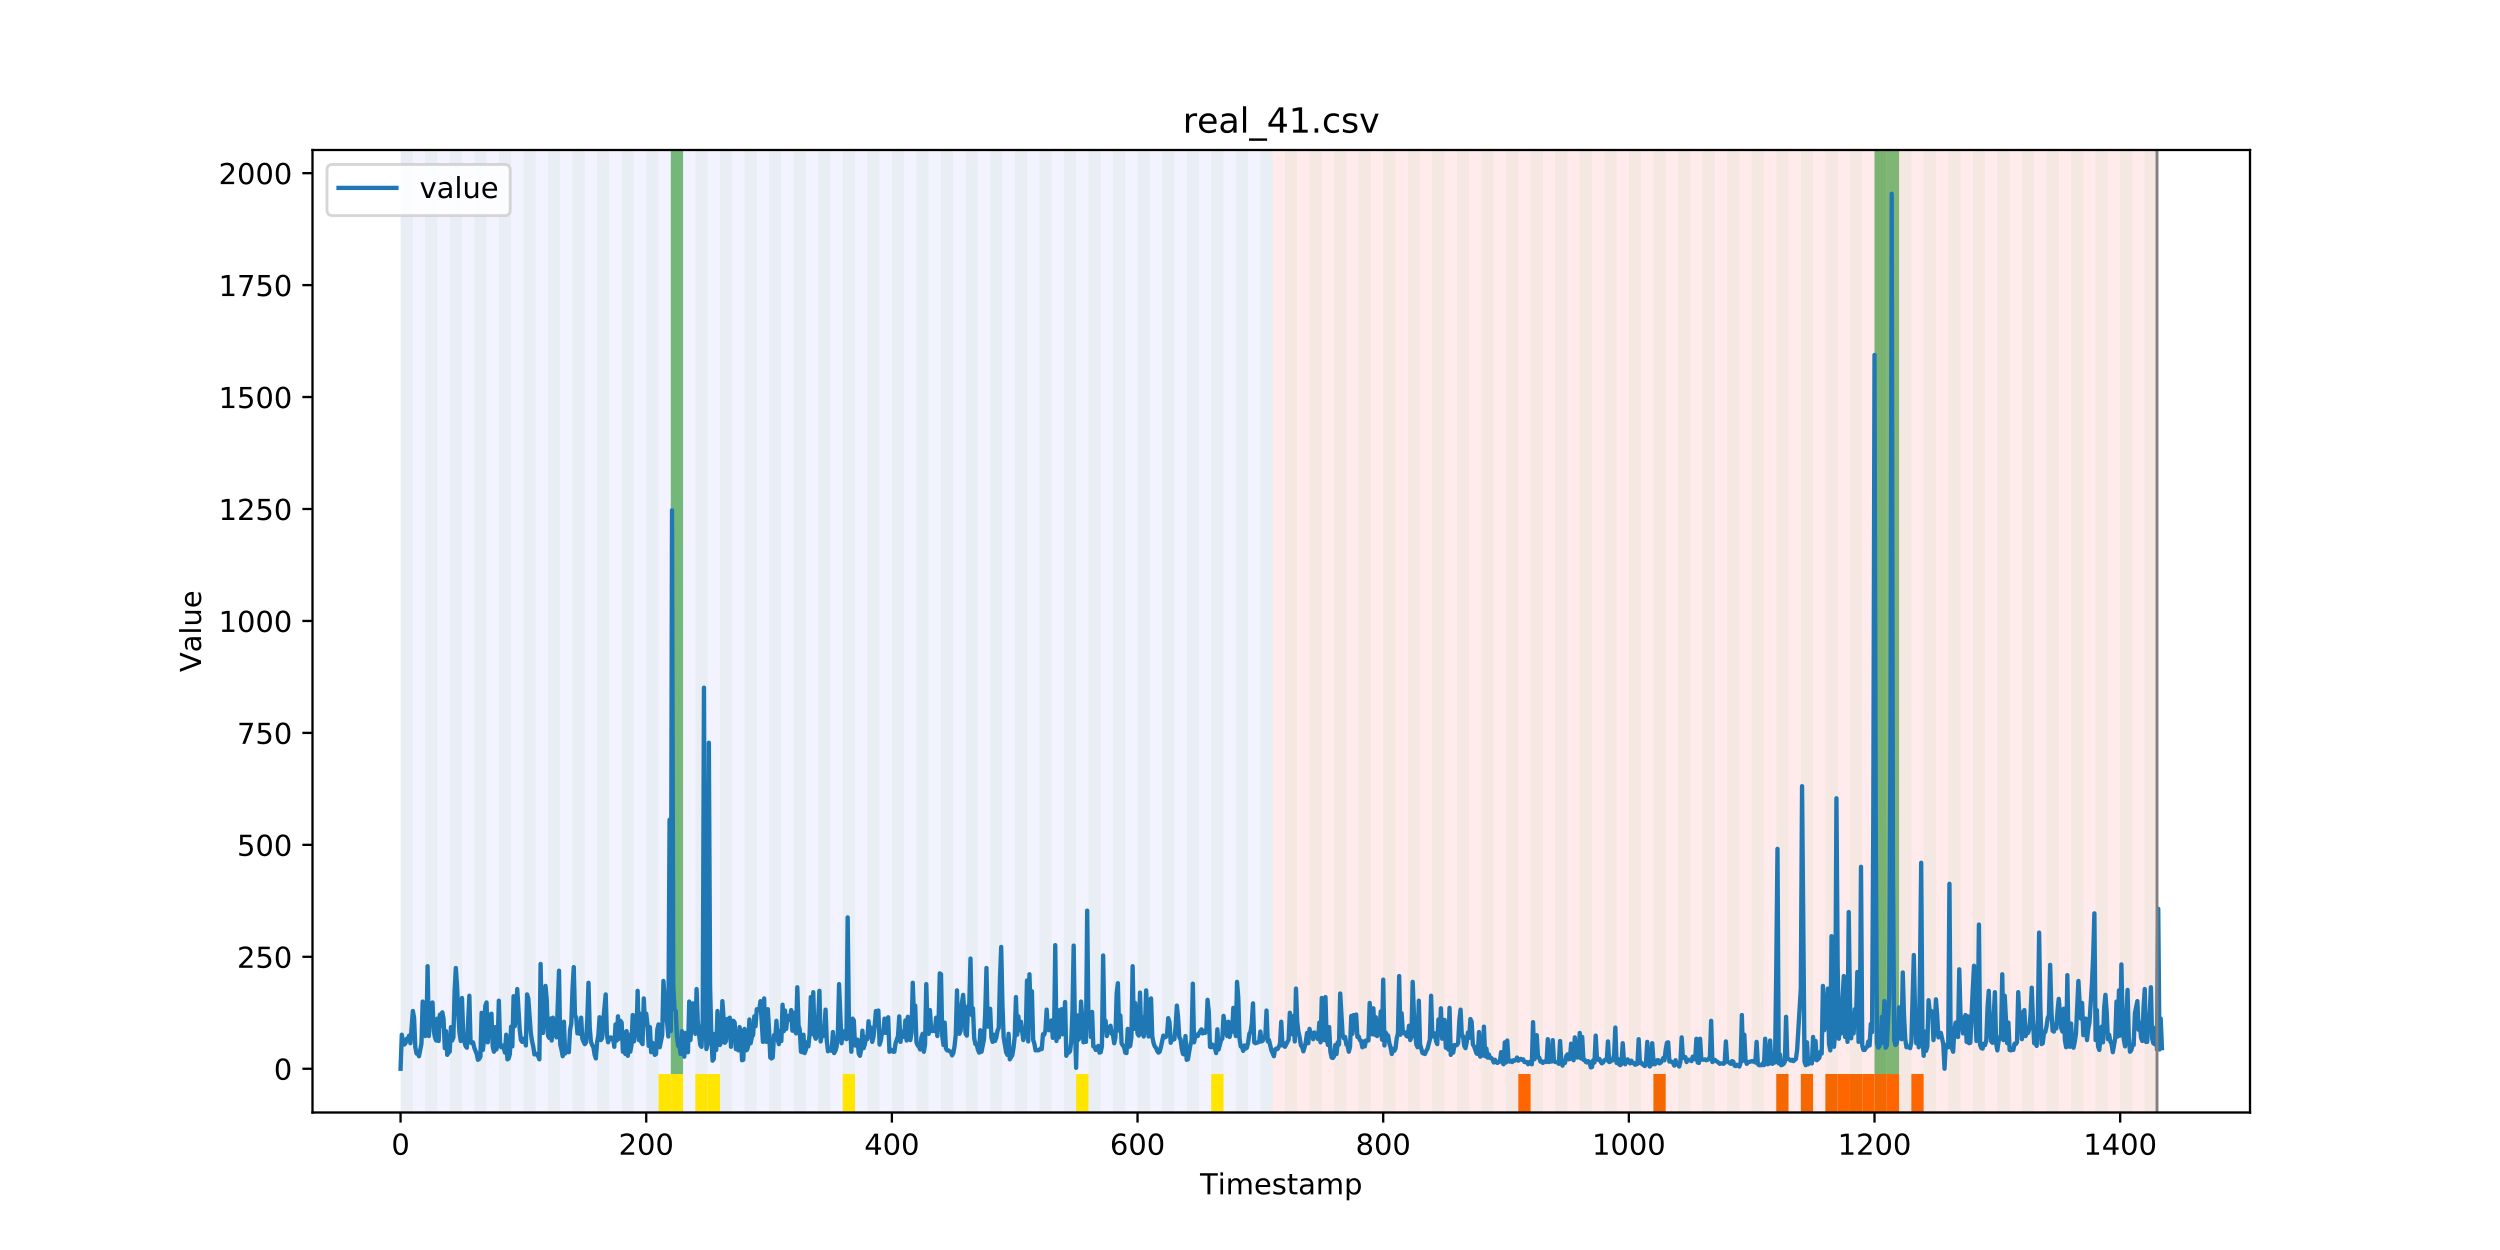<?xml version="1.0" encoding="utf-8" standalone="no"?>
<!DOCTYPE svg PUBLIC "-//W3C//DTD SVG 1.1//EN"
  "http://www.w3.org/Graphics/SVG/1.1/DTD/svg11.dtd">
<!-- Created with matplotlib (https://matplotlib.org/) -->
<svg height="432pt" version="1.1" viewBox="0 0 864 432" width="864pt" xmlns="http://www.w3.org/2000/svg" xmlns:xlink="http://www.w3.org/1999/xlink">
 <defs>
  <style type="text/css">
*{stroke-linecap:butt;stroke-linejoin:round;}
  </style>
 </defs>
 <g id="figure_1">
  <g id="patch_1">
   <path d="M 0 432 
L 864 432 
L 864 0 
L 0 0 
z
" style="fill:#ffffff;"/>
  </g>
  <g id="axes_1">
   <g id="patch_2">
    <path d="M 108 384.48 
L 777.6 384.48 
L 777.6 51.84 
L 108 51.84 
z
" style="fill:#ffffff;"/>
   </g>
   <g id="patch_3">
    <path clip-path="url(#p91c450a69d)" d="M 138.436 384.48 
L 138.436 51.84 
L 439.829 51.84 
L 439.829 384.48 
z
" style="fill:#0000ff;opacity:0.05;"/>
   </g>
   <g id="patch_4">
    <path clip-path="url(#p91c450a69d)" d="M 439.829 384.48 
L 439.829 51.84 
L 745.466 51.84 
L 745.466 384.48 
z
" style="fill:#ff0000;opacity:0.08;"/>
   </g>
   <g id="patch_5">
    <path clip-path="url(#p91c450a69d)" d="M 138.436 384.48 
L 138.436 51.84 
L 142.681 51.84 
L 142.681 384.48 
z
" style="fill:#008000;opacity:0.04;"/>
   </g>
   <g id="patch_6">
    <path clip-path="url(#p91c450a69d)" d="M 146.926 384.48 
L 146.926 51.84 
L 151.171 51.84 
L 151.171 384.48 
z
" style="fill:#008000;opacity:0.04;"/>
   </g>
   <g id="patch_7">
    <path clip-path="url(#p91c450a69d)" d="M 155.416 384.48 
L 155.416 51.84 
L 159.661 51.84 
L 159.661 384.48 
z
" style="fill:#008000;opacity:0.04;"/>
   </g>
   <g id="patch_8">
    <path clip-path="url(#p91c450a69d)" d="M 163.906 384.48 
L 163.906 51.84 
L 168.151 51.84 
L 168.151 384.48 
z
" style="fill:#008000;opacity:0.04;"/>
   </g>
   <g id="patch_9">
    <path clip-path="url(#p91c450a69d)" d="M 172.396 384.48 
L 172.396 51.84 
L 176.641 51.84 
L 176.641 384.48 
z
" style="fill:#008000;opacity:0.04;"/>
   </g>
   <g id="patch_10">
    <path clip-path="url(#p91c450a69d)" d="M 180.886 384.48 
L 180.886 51.84 
L 185.131 51.84 
L 185.131 384.48 
z
" style="fill:#008000;opacity:0.04;"/>
   </g>
   <g id="patch_11">
    <path clip-path="url(#p91c450a69d)" d="M 189.376 384.48 
L 189.376 51.84 
L 193.621 51.84 
L 193.621 384.48 
z
" style="fill:#008000;opacity:0.04;"/>
   </g>
   <g id="patch_12">
    <path clip-path="url(#p91c450a69d)" d="M 197.866 384.48 
L 197.866 51.84 
L 202.111 51.84 
L 202.111 384.48 
z
" style="fill:#008000;opacity:0.04;"/>
   </g>
   <g id="patch_13">
    <path clip-path="url(#p91c450a69d)" d="M 206.356 384.48 
L 206.356 51.84 
L 210.601 51.84 
L 210.601 384.48 
z
" style="fill:#008000;opacity:0.04;"/>
   </g>
   <g id="patch_14">
    <path clip-path="url(#p91c450a69d)" d="M 214.846 384.48 
L 214.846 51.84 
L 219.091 51.84 
L 219.091 384.48 
z
" style="fill:#008000;opacity:0.04;"/>
   </g>
   <g id="patch_15">
    <path clip-path="url(#p91c450a69d)" d="M 223.336 384.48 
L 223.336 51.84 
L 227.581 51.84 
L 227.581 384.48 
z
" style="fill:#008000;opacity:0.04;"/>
   </g>
   <g id="patch_16">
    <path clip-path="url(#p91c450a69d)" d="M 524.728 384.48 
L 524.728 371.174 
L 528.973 371.174 
L 528.973 384.48 
z
" style="fill:#ff6600;"/>
   </g>
   <g id="patch_17">
    <path clip-path="url(#p91c450a69d)" d="M 227.581 384.48 
L 227.581 371.174 
L 231.825 371.174 
L 231.825 384.48 
z
" style="fill:#ffe500;"/>
   </g>
   <g id="patch_18">
    <path clip-path="url(#p91c450a69d)" d="M 231.825 384.48 
L 231.825 51.84 
L 236.07 51.84 
L 236.07 384.48 
z
" style="fill:#008000;opacity:0.04;"/>
   </g>
   <g id="patch_19">
    <path clip-path="url(#p91c450a69d)" d="M 231.825 371.174 
L 231.825 51.84 
L 236.07 51.84 
L 236.07 371.174 
z
" style="fill:#008000;opacity:0.5;"/>
   </g>
   <g id="patch_20">
    <path clip-path="url(#p91c450a69d)" d="M 231.825 384.48 
L 231.825 371.174 
L 236.07 371.174 
L 236.07 384.48 
z
" style="fill:#ffe500;"/>
   </g>
   <g id="patch_21">
    <path clip-path="url(#p91c450a69d)" d="M 240.315 384.48 
L 240.315 51.84 
L 244.56 51.84 
L 244.56 384.48 
z
" style="fill:#008000;opacity:0.04;"/>
   </g>
   <g id="patch_22">
    <path clip-path="url(#p91c450a69d)" d="M 240.315 384.48 
L 240.315 371.174 
L 244.56 371.174 
L 244.56 384.48 
z
" style="fill:#ffe500;"/>
   </g>
   <g id="patch_23">
    <path clip-path="url(#p91c450a69d)" d="M 244.56 384.48 
L 244.56 371.174 
L 248.805 371.174 
L 248.805 384.48 
z
" style="fill:#ffe500;"/>
   </g>
   <g id="patch_24">
    <path clip-path="url(#p91c450a69d)" d="M 248.805 384.48 
L 248.805 51.84 
L 253.05 51.84 
L 253.05 384.48 
z
" style="fill:#008000;opacity:0.04;"/>
   </g>
   <g id="patch_25">
    <path clip-path="url(#p91c450a69d)" d="M 257.295 384.48 
L 257.295 51.84 
L 261.54 51.84 
L 261.54 384.48 
z
" style="fill:#008000;opacity:0.04;"/>
   </g>
   <g id="patch_26">
    <path clip-path="url(#p91c450a69d)" d="M 265.785 384.48 
L 265.785 51.84 
L 270.03 51.84 
L 270.03 384.48 
z
" style="fill:#008000;opacity:0.04;"/>
   </g>
   <g id="patch_27">
    <path clip-path="url(#p91c450a69d)" d="M 571.422 384.48 
L 571.422 371.174 
L 575.667 371.174 
L 575.667 384.48 
z
" style="fill:#ff6600;"/>
   </g>
   <g id="patch_28">
    <path clip-path="url(#p91c450a69d)" d="M 274.275 384.48 
L 274.275 51.84 
L 278.52 51.84 
L 278.52 384.48 
z
" style="fill:#008000;opacity:0.04;"/>
   </g>
   <g id="patch_29">
    <path clip-path="url(#p91c450a69d)" d="M 282.765 384.48 
L 282.765 51.84 
L 287.01 51.84 
L 287.01 384.48 
z
" style="fill:#008000;opacity:0.04;"/>
   </g>
   <g id="patch_30">
    <path clip-path="url(#p91c450a69d)" d="M 291.255 384.48 
L 291.255 51.84 
L 295.5 51.84 
L 295.5 384.48 
z
" style="fill:#008000;opacity:0.04;"/>
   </g>
   <g id="patch_31">
    <path clip-path="url(#p91c450a69d)" d="M 291.255 384.48 
L 291.255 371.174 
L 295.5 371.174 
L 295.5 384.48 
z
" style="fill:#ffe500;"/>
   </g>
   <g id="patch_32">
    <path clip-path="url(#p91c450a69d)" d="M 299.745 384.48 
L 299.745 51.84 
L 303.99 51.84 
L 303.99 384.48 
z
" style="fill:#008000;opacity:0.04;"/>
   </g>
   <g id="patch_33">
    <path clip-path="url(#p91c450a69d)" d="M 308.235 384.48 
L 308.235 51.84 
L 312.48 51.84 
L 312.48 384.48 
z
" style="fill:#008000;opacity:0.04;"/>
   </g>
   <g id="patch_34">
    <path clip-path="url(#p91c450a69d)" d="M 613.872 384.48 
L 613.872 371.174 
L 618.117 371.174 
L 618.117 384.48 
z
" style="fill:#ff6600;"/>
   </g>
   <g id="patch_35">
    <path clip-path="url(#p91c450a69d)" d="M 316.725 384.48 
L 316.725 51.84 
L 320.97 51.84 
L 320.97 384.48 
z
" style="fill:#008000;opacity:0.04;"/>
   </g>
   <g id="patch_36">
    <path clip-path="url(#p91c450a69d)" d="M 622.362 384.48 
L 622.362 371.174 
L 626.607 371.174 
L 626.607 384.48 
z
" style="fill:#ff6600;"/>
   </g>
   <g id="patch_37">
    <path clip-path="url(#p91c450a69d)" d="M 325.215 384.48 
L 325.215 51.84 
L 329.46 51.84 
L 329.46 384.48 
z
" style="fill:#008000;opacity:0.04;"/>
   </g>
   <g id="patch_38">
    <path clip-path="url(#p91c450a69d)" d="M 630.852 384.48 
L 630.852 371.174 
L 635.097 371.174 
L 635.097 384.48 
z
" style="fill:#ff6600;"/>
   </g>
   <g id="patch_39">
    <path clip-path="url(#p91c450a69d)" d="M 333.705 384.48 
L 333.705 51.84 
L 337.949 51.84 
L 337.949 384.48 
z
" style="fill:#008000;opacity:0.04;"/>
   </g>
   <g id="patch_40">
    <path clip-path="url(#p91c450a69d)" d="M 635.097 384.48 
L 635.097 371.174 
L 639.342 371.174 
L 639.342 384.48 
z
" style="fill:#ff6600;"/>
   </g>
   <g id="patch_41">
    <path clip-path="url(#p91c450a69d)" d="M 639.342 384.48 
L 639.342 371.174 
L 643.587 371.174 
L 643.587 384.48 
z
" style="fill:#ff6600;"/>
   </g>
   <g id="patch_42">
    <path clip-path="url(#p91c450a69d)" d="M 342.194 384.48 
L 342.194 51.84 
L 346.439 51.84 
L 346.439 384.48 
z
" style="fill:#008000;opacity:0.04;"/>
   </g>
   <g id="patch_43">
    <path clip-path="url(#p91c450a69d)" d="M 643.587 384.48 
L 643.587 371.174 
L 647.832 371.174 
L 647.832 384.48 
z
" style="fill:#ff6600;"/>
   </g>
   <g id="patch_44">
    <path clip-path="url(#p91c450a69d)" d="M 647.832 384.48 
L 647.832 371.174 
L 652.077 371.174 
L 652.077 384.48 
z
" style="fill:#ff6600;"/>
   </g>
   <g id="patch_45">
    <path clip-path="url(#p91c450a69d)" d="M 350.684 384.48 
L 350.684 51.84 
L 354.929 51.84 
L 354.929 384.48 
z
" style="fill:#008000;opacity:0.04;"/>
   </g>
   <g id="patch_46">
    <path clip-path="url(#p91c450a69d)" d="M 652.077 384.48 
L 652.077 371.174 
L 656.321 371.174 
L 656.321 384.48 
z
" style="fill:#ff6600;"/>
   </g>
   <g id="patch_47">
    <path clip-path="url(#p91c450a69d)" d="M 359.174 384.48 
L 359.174 51.84 
L 363.419 51.84 
L 363.419 384.48 
z
" style="fill:#008000;opacity:0.04;"/>
   </g>
   <g id="patch_48">
    <path clip-path="url(#p91c450a69d)" d="M 660.566 384.48 
L 660.566 371.174 
L 664.811 371.174 
L 664.811 384.48 
z
" style="fill:#ff6600;"/>
   </g>
   <g id="patch_49">
    <path clip-path="url(#p91c450a69d)" d="M 367.664 384.48 
L 367.664 51.84 
L 371.909 51.84 
L 371.909 384.48 
z
" style="fill:#008000;opacity:0.04;"/>
   </g>
   <g id="patch_50">
    <path clip-path="url(#p91c450a69d)" d="M 371.909 384.48 
L 371.909 371.174 
L 376.154 371.174 
L 376.154 384.48 
z
" style="fill:#ffe500;"/>
   </g>
   <g id="patch_51">
    <path clip-path="url(#p91c450a69d)" d="M 376.154 384.48 
L 376.154 51.84 
L 380.399 51.84 
L 380.399 384.48 
z
" style="fill:#008000;opacity:0.04;"/>
   </g>
   <g id="patch_52">
    <path clip-path="url(#p91c450a69d)" d="M 384.644 384.48 
L 384.644 51.84 
L 388.889 51.84 
L 388.889 384.48 
z
" style="fill:#008000;opacity:0.04;"/>
   </g>
   <g id="patch_53">
    <path clip-path="url(#p91c450a69d)" d="M 393.134 384.48 
L 393.134 51.84 
L 397.379 51.84 
L 397.379 384.48 
z
" style="fill:#008000;opacity:0.04;"/>
   </g>
   <g id="patch_54">
    <path clip-path="url(#p91c450a69d)" d="M 401.624 384.48 
L 401.624 51.84 
L 405.869 51.84 
L 405.869 384.48 
z
" style="fill:#008000;opacity:0.04;"/>
   </g>
   <g id="patch_55">
    <path clip-path="url(#p91c450a69d)" d="M 410.114 384.48 
L 410.114 51.84 
L 414.359 51.84 
L 414.359 384.48 
z
" style="fill:#008000;opacity:0.04;"/>
   </g>
   <g id="patch_56">
    <path clip-path="url(#p91c450a69d)" d="M 418.604 384.48 
L 418.604 51.84 
L 422.849 51.84 
L 422.849 384.48 
z
" style="fill:#008000;opacity:0.04;"/>
   </g>
   <g id="patch_57">
    <path clip-path="url(#p91c450a69d)" d="M 418.604 384.48 
L 418.604 371.174 
L 422.849 371.174 
L 422.849 384.48 
z
" style="fill:#ffe500;"/>
   </g>
   <g id="patch_58">
    <path clip-path="url(#p91c450a69d)" d="M 427.094 384.48 
L 427.094 51.84 
L 431.339 51.84 
L 431.339 384.48 
z
" style="fill:#008000;opacity:0.04;"/>
   </g>
   <g id="patch_59">
    <path clip-path="url(#p91c450a69d)" d="M 435.584 384.48 
L 435.584 51.84 
L 439.829 51.84 
L 439.829 384.48 
z
" style="fill:#008000;opacity:0.04;"/>
   </g>
   <g id="patch_60">
    <path clip-path="url(#p91c450a69d)" d="M 444.073 384.48 
L 444.073 51.84 
L 448.318 51.84 
L 448.318 384.48 
z
" style="fill:#008000;opacity:0.04;"/>
   </g>
   <g id="patch_61">
    <path clip-path="url(#p91c450a69d)" d="M 452.563 384.48 
L 452.563 51.84 
L 456.808 51.84 
L 456.808 384.48 
z
" style="fill:#008000;opacity:0.04;"/>
   </g>
   <g id="patch_62">
    <path clip-path="url(#p91c450a69d)" d="M 461.053 384.48 
L 461.053 51.84 
L 465.298 51.84 
L 465.298 384.48 
z
" style="fill:#008000;opacity:0.04;"/>
   </g>
   <g id="patch_63">
    <path clip-path="url(#p91c450a69d)" d="M 469.543 384.48 
L 469.543 51.84 
L 473.788 51.84 
L 473.788 384.48 
z
" style="fill:#008000;opacity:0.04;"/>
   </g>
   <g id="patch_64">
    <path clip-path="url(#p91c450a69d)" d="M 478.033 384.48 
L 478.033 51.84 
L 482.278 51.84 
L 482.278 384.48 
z
" style="fill:#008000;opacity:0.04;"/>
   </g>
   <g id="patch_65">
    <path clip-path="url(#p91c450a69d)" d="M 486.523 384.48 
L 486.523 51.84 
L 490.768 51.84 
L 490.768 384.48 
z
" style="fill:#008000;opacity:0.04;"/>
   </g>
   <g id="patch_66">
    <path clip-path="url(#p91c450a69d)" d="M 495.013 384.48 
L 495.013 51.84 
L 499.258 51.84 
L 499.258 384.48 
z
" style="fill:#008000;opacity:0.04;"/>
   </g>
   <g id="patch_67">
    <path clip-path="url(#p91c450a69d)" d="M 503.503 384.48 
L 503.503 51.84 
L 507.748 51.84 
L 507.748 384.48 
z
" style="fill:#008000;opacity:0.04;"/>
   </g>
   <g id="patch_68">
    <path clip-path="url(#p91c450a69d)" d="M 511.993 384.48 
L 511.993 51.84 
L 516.238 51.84 
L 516.238 384.48 
z
" style="fill:#008000;opacity:0.04;"/>
   </g>
   <g id="patch_69">
    <path clip-path="url(#p91c450a69d)" d="M 520.483 384.48 
L 520.483 51.84 
L 524.728 51.84 
L 524.728 384.48 
z
" style="fill:#008000;opacity:0.04;"/>
   </g>
   <g id="patch_70">
    <path clip-path="url(#p91c450a69d)" d="M 528.973 384.48 
L 528.973 51.84 
L 533.218 51.84 
L 533.218 384.48 
z
" style="fill:#008000;opacity:0.04;"/>
   </g>
   <g id="patch_71">
    <path clip-path="url(#p91c450a69d)" d="M 537.463 384.48 
L 537.463 51.84 
L 541.708 51.84 
L 541.708 384.48 
z
" style="fill:#008000;opacity:0.04;"/>
   </g>
   <g id="patch_72">
    <path clip-path="url(#p91c450a69d)" d="M 545.953 384.48 
L 545.953 51.84 
L 550.197 51.84 
L 550.197 384.48 
z
" style="fill:#008000;opacity:0.04;"/>
   </g>
   <g id="patch_73">
    <path clip-path="url(#p91c450a69d)" d="M 554.442 384.48 
L 554.442 51.84 
L 558.687 51.84 
L 558.687 384.48 
z
" style="fill:#008000;opacity:0.04;"/>
   </g>
   <g id="patch_74">
    <path clip-path="url(#p91c450a69d)" d="M 562.932 384.48 
L 562.932 51.84 
L 567.177 51.84 
L 567.177 384.48 
z
" style="fill:#008000;opacity:0.04;"/>
   </g>
   <g id="patch_75">
    <path clip-path="url(#p91c450a69d)" d="M 571.422 384.48 
L 571.422 51.84 
L 575.667 51.84 
L 575.667 384.48 
z
" style="fill:#008000;opacity:0.04;"/>
   </g>
   <g id="patch_76">
    <path clip-path="url(#p91c450a69d)" d="M 579.912 384.48 
L 579.912 51.84 
L 584.157 51.84 
L 584.157 384.48 
z
" style="fill:#008000;opacity:0.04;"/>
   </g>
   <g id="patch_77">
    <path clip-path="url(#p91c450a69d)" d="M 588.402 384.48 
L 588.402 51.84 
L 592.647 51.84 
L 592.647 384.48 
z
" style="fill:#008000;opacity:0.04;"/>
   </g>
   <g id="patch_78">
    <path clip-path="url(#p91c450a69d)" d="M 596.892 384.48 
L 596.892 51.84 
L 601.137 51.84 
L 601.137 384.48 
z
" style="fill:#008000;opacity:0.04;"/>
   </g>
   <g id="patch_79">
    <path clip-path="url(#p91c450a69d)" d="M 605.382 384.48 
L 605.382 51.84 
L 609.627 51.84 
L 609.627 384.48 
z
" style="fill:#008000;opacity:0.04;"/>
   </g>
   <g id="patch_80">
    <path clip-path="url(#p91c450a69d)" d="M 613.872 384.48 
L 613.872 51.84 
L 618.117 51.84 
L 618.117 384.48 
z
" style="fill:#008000;opacity:0.04;"/>
   </g>
   <g id="patch_81">
    <path clip-path="url(#p91c450a69d)" d="M 622.362 384.48 
L 622.362 51.84 
L 626.607 51.84 
L 626.607 384.48 
z
" style="fill:#008000;opacity:0.04;"/>
   </g>
   <g id="patch_82">
    <path clip-path="url(#p91c450a69d)" d="M 630.852 384.48 
L 630.852 51.84 
L 635.097 51.84 
L 635.097 384.48 
z
" style="fill:#008000;opacity:0.04;"/>
   </g>
   <g id="patch_83">
    <path clip-path="url(#p91c450a69d)" d="M 639.342 384.48 
L 639.342 51.84 
L 643.587 51.84 
L 643.587 384.48 
z
" style="fill:#008000;opacity:0.04;"/>
   </g>
   <g id="patch_84">
    <path clip-path="url(#p91c450a69d)" d="M 647.832 384.48 
L 647.832 51.84 
L 652.077 51.84 
L 652.077 384.48 
z
" style="fill:#008000;opacity:0.04;"/>
   </g>
   <g id="patch_85">
    <path clip-path="url(#p91c450a69d)" d="M 647.832 371.174 
L 647.832 51.84 
L 652.077 51.84 
L 652.077 371.174 
z
" style="fill:#008000;opacity:0.5;"/>
   </g>
   <g id="patch_86">
    <path clip-path="url(#p91c450a69d)" d="M 652.077 371.174 
L 652.077 51.84 
L 656.321 51.84 
L 656.321 371.174 
z
" style="fill:#008000;opacity:0.5;"/>
   </g>
   <g id="patch_87">
    <path clip-path="url(#p91c450a69d)" d="M 656.321 384.48 
L 656.321 51.84 
L 660.566 51.84 
L 660.566 384.48 
z
" style="fill:#008000;opacity:0.04;"/>
   </g>
   <g id="patch_88">
    <path clip-path="url(#p91c450a69d)" d="M 664.811 384.48 
L 664.811 51.84 
L 669.056 51.84 
L 669.056 384.48 
z
" style="fill:#008000;opacity:0.04;"/>
   </g>
   <g id="patch_89">
    <path clip-path="url(#p91c450a69d)" d="M 673.301 384.48 
L 673.301 51.84 
L 677.546 51.84 
L 677.546 384.48 
z
" style="fill:#008000;opacity:0.04;"/>
   </g>
   <g id="patch_90">
    <path clip-path="url(#p91c450a69d)" d="M 681.791 384.48 
L 681.791 51.84 
L 686.036 51.84 
L 686.036 384.48 
z
" style="fill:#008000;opacity:0.04;"/>
   </g>
   <g id="patch_91">
    <path clip-path="url(#p91c450a69d)" d="M 690.281 384.48 
L 690.281 51.84 
L 694.526 51.84 
L 694.526 384.48 
z
" style="fill:#008000;opacity:0.04;"/>
   </g>
   <g id="patch_92">
    <path clip-path="url(#p91c450a69d)" d="M 698.771 384.48 
L 698.771 51.84 
L 703.016 51.84 
L 703.016 384.48 
z
" style="fill:#008000;opacity:0.04;"/>
   </g>
   <g id="patch_93">
    <path clip-path="url(#p91c450a69d)" d="M 707.261 384.48 
L 707.261 51.84 
L 711.506 51.84 
L 711.506 384.48 
z
" style="fill:#008000;opacity:0.04;"/>
   </g>
   <g id="patch_94">
    <path clip-path="url(#p91c450a69d)" d="M 715.751 384.48 
L 715.751 51.84 
L 719.996 51.84 
L 719.996 384.48 
z
" style="fill:#008000;opacity:0.04;"/>
   </g>
   <g id="patch_95">
    <path clip-path="url(#p91c450a69d)" d="M 724.241 384.48 
L 724.241 51.84 
L 728.486 51.84 
L 728.486 384.48 
z
" style="fill:#008000;opacity:0.04;"/>
   </g>
   <g id="patch_96">
    <path clip-path="url(#p91c450a69d)" d="M 732.731 384.48 
L 732.731 51.84 
L 736.976 51.84 
L 736.976 384.48 
z
" style="fill:#008000;opacity:0.04;"/>
   </g>
   <g id="patch_97">
    <path clip-path="url(#p91c450a69d)" d="M 741.221 384.48 
L 741.221 51.84 
L 745.466 51.84 
L 745.466 384.48 
z
" style="fill:#008000;opacity:0.04;"/>
   </g>
   <g id="matplotlib.axis_1">
    <g id="xtick_1">
     <g id="line2d_1">
      <defs>
       <path d="M 0 0 
L 0 3.5 
" id="maae54a5901" style="stroke:#000000;stroke-width:0.8;"/>
      </defs>
      <g>
       <use style="stroke:#000000;stroke-width:0.8;" x="138.436" xlink:href="#maae54a5901" y="384.48"/>
      </g>
     </g>
     <g id="text_1">
      <!-- 0 -->
      <defs>
       <path d="M 31.781 66.406 
Q 24.172 66.406 20.328 58.906 
Q 16.5 51.422 16.5 36.375 
Q 16.5 21.391 20.328 13.891 
Q 24.172 6.391 31.781 6.391 
Q 39.453 6.391 43.281 13.891 
Q 47.125 21.391 47.125 36.375 
Q 47.125 51.422 43.281 58.906 
Q 39.453 66.406 31.781 66.406 
z
M 31.781 74.219 
Q 44.047 74.219 50.516 64.516 
Q 56.984 54.828 56.984 36.375 
Q 56.984 17.969 50.516 8.266 
Q 44.047 -1.422 31.781 -1.422 
Q 19.531 -1.422 13.062 8.266 
Q 6.594 17.969 6.594 36.375 
Q 6.594 54.828 13.062 64.516 
Q 19.531 74.219 31.781 74.219 
z
" id="DejaVuSans-48"/>
      </defs>
      <g transform="translate(135.255 399.078)scale(0.1 -0.1)">
       <use xlink:href="#DejaVuSans-48"/>
      </g>
     </g>
    </g>
    <g id="xtick_2">
     <g id="line2d_2">
      <g>
       <use style="stroke:#000000;stroke-width:0.8;" x="223.336" xlink:href="#maae54a5901" y="384.48"/>
      </g>
     </g>
     <g id="text_2">
      <!-- 200 -->
      <defs>
       <path d="M 19.188 8.297 
L 53.609 8.297 
L 53.609 0 
L 7.328 0 
L 7.328 8.297 
Q 12.938 14.109 22.625 23.891 
Q 32.328 33.688 34.812 36.531 
Q 39.547 41.844 41.422 45.531 
Q 43.312 49.219 43.312 52.781 
Q 43.312 58.594 39.234 62.25 
Q 35.156 65.922 28.609 65.922 
Q 23.969 65.922 18.812 64.312 
Q 13.672 62.703 7.812 59.422 
L 7.812 69.391 
Q 13.766 71.781 18.938 73 
Q 24.125 74.219 28.422 74.219 
Q 39.75 74.219 46.484 68.547 
Q 53.219 62.891 53.219 53.422 
Q 53.219 48.922 51.531 44.891 
Q 49.859 40.875 45.406 35.406 
Q 44.188 33.984 37.641 27.219 
Q 31.109 20.453 19.188 8.297 
z
" id="DejaVuSans-50"/>
      </defs>
      <g transform="translate(213.792 399.078)scale(0.1 -0.1)">
       <use xlink:href="#DejaVuSans-50"/>
       <use x="63.623" xlink:href="#DejaVuSans-48"/>
       <use x="127.246" xlink:href="#DejaVuSans-48"/>
      </g>
     </g>
    </g>
    <g id="xtick_3">
     <g id="line2d_3">
      <g>
       <use style="stroke:#000000;stroke-width:0.8;" x="308.235" xlink:href="#maae54a5901" y="384.48"/>
      </g>
     </g>
     <g id="text_3">
      <!-- 400 -->
      <defs>
       <path d="M 37.797 64.312 
L 12.891 25.391 
L 37.797 25.391 
z
M 35.203 72.906 
L 47.609 72.906 
L 47.609 25.391 
L 58.016 25.391 
L 58.016 17.188 
L 47.609 17.188 
L 47.609 0 
L 37.797 0 
L 37.797 17.188 
L 4.891 17.188 
L 4.891 26.703 
z
" id="DejaVuSans-52"/>
      </defs>
      <g transform="translate(298.691 399.078)scale(0.1 -0.1)">
       <use xlink:href="#DejaVuSans-52"/>
       <use x="63.623" xlink:href="#DejaVuSans-48"/>
       <use x="127.246" xlink:href="#DejaVuSans-48"/>
      </g>
     </g>
    </g>
    <g id="xtick_4">
     <g id="line2d_4">
      <g>
       <use style="stroke:#000000;stroke-width:0.8;" x="393.134" xlink:href="#maae54a5901" y="384.48"/>
      </g>
     </g>
     <g id="text_4">
      <!-- 600 -->
      <defs>
       <path d="M 33.016 40.375 
Q 26.375 40.375 22.484 35.828 
Q 18.609 31.297 18.609 23.391 
Q 18.609 15.531 22.484 10.953 
Q 26.375 6.391 33.016 6.391 
Q 39.656 6.391 43.531 10.953 
Q 47.406 15.531 47.406 23.391 
Q 47.406 31.297 43.531 35.828 
Q 39.656 40.375 33.016 40.375 
z
M 52.594 71.297 
L 52.594 62.312 
Q 48.875 64.062 45.094 64.984 
Q 41.312 65.922 37.594 65.922 
Q 27.828 65.922 22.672 59.328 
Q 17.531 52.734 16.797 39.406 
Q 19.672 43.656 24.016 45.922 
Q 28.375 48.188 33.594 48.188 
Q 44.578 48.188 50.953 41.516 
Q 57.328 34.859 57.328 23.391 
Q 57.328 12.156 50.688 5.359 
Q 44.047 -1.422 33.016 -1.422 
Q 20.359 -1.422 13.672 8.266 
Q 6.984 17.969 6.984 36.375 
Q 6.984 53.656 15.188 63.938 
Q 23.391 74.219 37.203 74.219 
Q 40.922 74.219 44.703 73.484 
Q 48.484 72.75 52.594 71.297 
z
" id="DejaVuSans-54"/>
      </defs>
      <g transform="translate(383.59 399.078)scale(0.1 -0.1)">
       <use xlink:href="#DejaVuSans-54"/>
       <use x="63.623" xlink:href="#DejaVuSans-48"/>
       <use x="127.246" xlink:href="#DejaVuSans-48"/>
      </g>
     </g>
    </g>
    <g id="xtick_5">
     <g id="line2d_5">
      <g>
       <use style="stroke:#000000;stroke-width:0.8;" x="478.033" xlink:href="#maae54a5901" y="384.48"/>
      </g>
     </g>
     <g id="text_5">
      <!-- 800 -->
      <defs>
       <path d="M 31.781 34.625 
Q 24.75 34.625 20.719 30.859 
Q 16.703 27.094 16.703 20.516 
Q 16.703 13.922 20.719 10.156 
Q 24.75 6.391 31.781 6.391 
Q 38.812 6.391 42.859 10.172 
Q 46.922 13.969 46.922 20.516 
Q 46.922 27.094 42.891 30.859 
Q 38.875 34.625 31.781 34.625 
z
M 21.922 38.812 
Q 15.578 40.375 12.031 44.719 
Q 8.5 49.078 8.5 55.328 
Q 8.5 64.062 14.719 69.141 
Q 20.953 74.219 31.781 74.219 
Q 42.672 74.219 48.875 69.141 
Q 55.078 64.062 55.078 55.328 
Q 55.078 49.078 51.531 44.719 
Q 48 40.375 41.703 38.812 
Q 48.828 37.156 52.797 32.312 
Q 56.781 27.484 56.781 20.516 
Q 56.781 9.906 50.312 4.234 
Q 43.844 -1.422 31.781 -1.422 
Q 19.734 -1.422 13.25 4.234 
Q 6.781 9.906 6.781 20.516 
Q 6.781 27.484 10.781 32.312 
Q 14.797 37.156 21.922 38.812 
z
M 18.312 54.391 
Q 18.312 48.734 21.844 45.562 
Q 25.391 42.391 31.781 42.391 
Q 38.141 42.391 41.719 45.562 
Q 45.312 48.734 45.312 54.391 
Q 45.312 60.062 41.719 63.234 
Q 38.141 66.406 31.781 66.406 
Q 25.391 66.406 21.844 63.234 
Q 18.312 60.062 18.312 54.391 
z
" id="DejaVuSans-56"/>
      </defs>
      <g transform="translate(468.489 399.078)scale(0.1 -0.1)">
       <use xlink:href="#DejaVuSans-56"/>
       <use x="63.623" xlink:href="#DejaVuSans-48"/>
       <use x="127.246" xlink:href="#DejaVuSans-48"/>
      </g>
     </g>
    </g>
    <g id="xtick_6">
     <g id="line2d_6">
      <g>
       <use style="stroke:#000000;stroke-width:0.8;" x="562.932" xlink:href="#maae54a5901" y="384.48"/>
      </g>
     </g>
     <g id="text_6">
      <!-- 1000 -->
      <defs>
       <path d="M 12.406 8.297 
L 28.516 8.297 
L 28.516 63.922 
L 10.984 60.406 
L 10.984 69.391 
L 28.422 72.906 
L 38.281 72.906 
L 38.281 8.297 
L 54.391 8.297 
L 54.391 0 
L 12.406 0 
z
" id="DejaVuSans-49"/>
      </defs>
      <g transform="translate(550.207 399.078)scale(0.1 -0.1)">
       <use xlink:href="#DejaVuSans-49"/>
       <use x="63.623" xlink:href="#DejaVuSans-48"/>
       <use x="127.246" xlink:href="#DejaVuSans-48"/>
       <use x="190.869" xlink:href="#DejaVuSans-48"/>
      </g>
     </g>
    </g>
    <g id="xtick_7">
     <g id="line2d_7">
      <g>
       <use style="stroke:#000000;stroke-width:0.8;" x="647.832" xlink:href="#maae54a5901" y="384.48"/>
      </g>
     </g>
     <g id="text_7">
      <!-- 1200 -->
      <g transform="translate(635.107 399.078)scale(0.1 -0.1)">
       <use xlink:href="#DejaVuSans-49"/>
       <use x="63.623" xlink:href="#DejaVuSans-50"/>
       <use x="127.246" xlink:href="#DejaVuSans-48"/>
       <use x="190.869" xlink:href="#DejaVuSans-48"/>
      </g>
     </g>
    </g>
    <g id="xtick_8">
     <g id="line2d_8">
      <g>
       <use style="stroke:#000000;stroke-width:0.8;" x="732.731" xlink:href="#maae54a5901" y="384.48"/>
      </g>
     </g>
     <g id="text_8">
      <!-- 1400 -->
      <g transform="translate(720.006 399.078)scale(0.1 -0.1)">
       <use xlink:href="#DejaVuSans-49"/>
       <use x="63.623" xlink:href="#DejaVuSans-52"/>
       <use x="127.246" xlink:href="#DejaVuSans-48"/>
       <use x="190.869" xlink:href="#DejaVuSans-48"/>
      </g>
     </g>
    </g>
    <g id="text_9">
     <!-- Timestamp -->
     <defs>
      <path d="M -0.297 72.906 
L 61.375 72.906 
L 61.375 64.594 
L 35.5 64.594 
L 35.5 0 
L 25.594 0 
L 25.594 64.594 
L -0.297 64.594 
z
" id="DejaVuSans-84"/>
      <path d="M 9.422 54.688 
L 18.406 54.688 
L 18.406 0 
L 9.422 0 
z
M 9.422 75.984 
L 18.406 75.984 
L 18.406 64.594 
L 9.422 64.594 
z
" id="DejaVuSans-105"/>
      <path d="M 52 44.188 
Q 55.375 50.25 60.062 53.125 
Q 64.75 56 71.094 56 
Q 79.641 56 84.281 50.016 
Q 88.922 44.047 88.922 33.016 
L 88.922 0 
L 79.891 0 
L 79.891 32.719 
Q 79.891 40.578 77.094 44.375 
Q 74.312 48.188 68.609 48.188 
Q 61.625 48.188 57.562 43.547 
Q 53.516 38.922 53.516 30.906 
L 53.516 0 
L 44.484 0 
L 44.484 32.719 
Q 44.484 40.625 41.703 44.406 
Q 38.922 48.188 33.109 48.188 
Q 26.219 48.188 22.156 43.531 
Q 18.109 38.875 18.109 30.906 
L 18.109 0 
L 9.078 0 
L 9.078 54.688 
L 18.109 54.688 
L 18.109 46.188 
Q 21.188 51.219 25.484 53.609 
Q 29.781 56 35.688 56 
Q 41.656 56 45.828 52.969 
Q 50 49.953 52 44.188 
z
" id="DejaVuSans-109"/>
      <path d="M 56.203 29.594 
L 56.203 25.203 
L 14.891 25.203 
Q 15.484 15.922 20.484 11.062 
Q 25.484 6.203 34.422 6.203 
Q 39.594 6.203 44.453 7.469 
Q 49.312 8.734 54.109 11.281 
L 54.109 2.781 
Q 49.266 0.734 44.188 -0.344 
Q 39.109 -1.422 33.891 -1.422 
Q 20.797 -1.422 13.156 6.188 
Q 5.516 13.812 5.516 26.812 
Q 5.516 40.234 12.766 48.109 
Q 20.016 56 32.328 56 
Q 43.359 56 49.781 48.891 
Q 56.203 41.797 56.203 29.594 
z
M 47.219 32.234 
Q 47.125 39.594 43.094 43.984 
Q 39.062 48.391 32.422 48.391 
Q 24.906 48.391 20.391 44.141 
Q 15.875 39.891 15.188 32.172 
z
" id="DejaVuSans-101"/>
      <path d="M 44.281 53.078 
L 44.281 44.578 
Q 40.484 46.531 36.375 47.5 
Q 32.281 48.484 27.875 48.484 
Q 21.188 48.484 17.844 46.438 
Q 14.5 44.391 14.5 40.281 
Q 14.5 37.156 16.891 35.375 
Q 19.281 33.594 26.516 31.984 
L 29.594 31.297 
Q 39.156 29.25 43.188 25.516 
Q 47.219 21.781 47.219 15.094 
Q 47.219 7.469 41.188 3.016 
Q 35.156 -1.422 24.609 -1.422 
Q 20.219 -1.422 15.453 -0.562 
Q 10.688 0.297 5.422 2 
L 5.422 11.281 
Q 10.406 8.688 15.234 7.391 
Q 20.062 6.109 24.812 6.109 
Q 31.156 6.109 34.562 8.281 
Q 37.984 10.453 37.984 14.406 
Q 37.984 18.062 35.516 20.016 
Q 33.062 21.969 24.703 23.781 
L 21.578 24.516 
Q 13.234 26.266 9.516 29.906 
Q 5.812 33.547 5.812 39.891 
Q 5.812 47.609 11.281 51.797 
Q 16.75 56 26.812 56 
Q 31.781 56 36.172 55.266 
Q 40.578 54.547 44.281 53.078 
z
" id="DejaVuSans-115"/>
      <path d="M 18.312 70.219 
L 18.312 54.688 
L 36.812 54.688 
L 36.812 47.703 
L 18.312 47.703 
L 18.312 18.016 
Q 18.312 11.328 20.141 9.422 
Q 21.969 7.516 27.594 7.516 
L 36.812 7.516 
L 36.812 0 
L 27.594 0 
Q 17.188 0 13.234 3.875 
Q 9.281 7.766 9.281 18.016 
L 9.281 47.703 
L 2.688 47.703 
L 2.688 54.688 
L 9.281 54.688 
L 9.281 70.219 
z
" id="DejaVuSans-116"/>
      <path d="M 34.281 27.484 
Q 23.391 27.484 19.188 25 
Q 14.984 22.516 14.984 16.5 
Q 14.984 11.719 18.141 8.906 
Q 21.297 6.109 26.703 6.109 
Q 34.188 6.109 38.703 11.406 
Q 43.219 16.703 43.219 25.484 
L 43.219 27.484 
z
M 52.203 31.203 
L 52.203 0 
L 43.219 0 
L 43.219 8.297 
Q 40.141 3.328 35.547 0.953 
Q 30.953 -1.422 24.312 -1.422 
Q 15.922 -1.422 10.953 3.297 
Q 6 8.016 6 15.922 
Q 6 25.141 12.172 29.828 
Q 18.359 34.516 30.609 34.516 
L 43.219 34.516 
L 43.219 35.406 
Q 43.219 41.609 39.141 45 
Q 35.062 48.391 27.688 48.391 
Q 23 48.391 18.547 47.266 
Q 14.109 46.141 10.016 43.891 
L 10.016 52.203 
Q 14.938 54.109 19.578 55.047 
Q 24.219 56 28.609 56 
Q 40.484 56 46.344 49.844 
Q 52.203 43.703 52.203 31.203 
z
" id="DejaVuSans-97"/>
      <path d="M 18.109 8.203 
L 18.109 -20.797 
L 9.078 -20.797 
L 9.078 54.688 
L 18.109 54.688 
L 18.109 46.391 
Q 20.953 51.266 25.266 53.625 
Q 29.594 56 35.594 56 
Q 45.562 56 51.781 48.094 
Q 58.016 40.188 58.016 27.297 
Q 58.016 14.406 51.781 6.484 
Q 45.562 -1.422 35.594 -1.422 
Q 29.594 -1.422 25.266 0.953 
Q 20.953 3.328 18.109 8.203 
z
M 48.688 27.297 
Q 48.688 37.203 44.609 42.844 
Q 40.531 48.484 33.406 48.484 
Q 26.266 48.484 22.188 42.844 
Q 18.109 37.203 18.109 27.297 
Q 18.109 17.391 22.188 11.75 
Q 26.266 6.109 33.406 6.109 
Q 40.531 6.109 44.609 11.75 
Q 48.688 17.391 48.688 27.297 
z
" id="DejaVuSans-112"/>
     </defs>
     <g transform="translate(414.739 412.757)scale(0.1 -0.1)">
      <use xlink:href="#DejaVuSans-84"/>
      <use x="61.037" xlink:href="#DejaVuSans-105"/>
      <use x="88.82" xlink:href="#DejaVuSans-109"/>
      <use x="186.232" xlink:href="#DejaVuSans-101"/>
      <use x="247.756" xlink:href="#DejaVuSans-115"/>
      <use x="299.855" xlink:href="#DejaVuSans-116"/>
      <use x="339.064" xlink:href="#DejaVuSans-97"/>
      <use x="400.344" xlink:href="#DejaVuSans-109"/>
      <use x="497.756" xlink:href="#DejaVuSans-112"/>
     </g>
    </g>
   </g>
   <g id="matplotlib.axis_2">
    <g id="ytick_1">
     <g id="line2d_9">
      <defs>
       <path d="M 0 0 
L -3.5 0 
" id="ma5333d8bbf" style="stroke:#000000;stroke-width:0.8;"/>
      </defs>
      <g>
       <use style="stroke:#000000;stroke-width:0.8;" x="108" xlink:href="#ma5333d8bbf" y="369.36"/>
      </g>
     </g>
     <g id="text_10">
      <!-- 0 -->
      <g transform="translate(94.638 373.159)scale(0.1 -0.1)">
       <use xlink:href="#DejaVuSans-48"/>
      </g>
     </g>
    </g>
    <g id="ytick_2">
     <g id="line2d_10">
      <g>
       <use style="stroke:#000000;stroke-width:0.8;" x="108" xlink:href="#ma5333d8bbf" y="330.67"/>
      </g>
     </g>
     <g id="text_11">
      <!-- 250 -->
      <defs>
       <path d="M 10.797 72.906 
L 49.516 72.906 
L 49.516 64.594 
L 19.828 64.594 
L 19.828 46.734 
Q 21.969 47.469 24.109 47.828 
Q 26.266 48.188 28.422 48.188 
Q 40.625 48.188 47.75 41.5 
Q 54.891 34.812 54.891 23.391 
Q 54.891 11.625 47.562 5.094 
Q 40.234 -1.422 26.906 -1.422 
Q 22.312 -1.422 17.547 -0.641 
Q 12.797 0.141 7.719 1.703 
L 7.719 11.625 
Q 12.109 9.234 16.797 8.062 
Q 21.484 6.891 26.703 6.891 
Q 35.156 6.891 40.078 11.328 
Q 45.016 15.766 45.016 23.391 
Q 45.016 31 40.078 35.438 
Q 35.156 39.891 26.703 39.891 
Q 22.75 39.891 18.812 39.016 
Q 14.891 38.141 10.797 36.281 
z
" id="DejaVuSans-53"/>
      </defs>
      <g transform="translate(81.912 334.469)scale(0.1 -0.1)">
       <use xlink:href="#DejaVuSans-50"/>
       <use x="63.623" xlink:href="#DejaVuSans-53"/>
       <use x="127.246" xlink:href="#DejaVuSans-48"/>
      </g>
     </g>
    </g>
    <g id="ytick_3">
     <g id="line2d_11">
      <g>
       <use style="stroke:#000000;stroke-width:0.8;" x="108" xlink:href="#ma5333d8bbf" y="291.98"/>
      </g>
     </g>
     <g id="text_12">
      <!-- 500 -->
      <g transform="translate(81.912 295.779)scale(0.1 -0.1)">
       <use xlink:href="#DejaVuSans-53"/>
       <use x="63.623" xlink:href="#DejaVuSans-48"/>
       <use x="127.246" xlink:href="#DejaVuSans-48"/>
      </g>
     </g>
    </g>
    <g id="ytick_4">
     <g id="line2d_12">
      <g>
       <use style="stroke:#000000;stroke-width:0.8;" x="108" xlink:href="#ma5333d8bbf" y="253.29"/>
      </g>
     </g>
     <g id="text_13">
      <!-- 750 -->
      <defs>
       <path d="M 8.203 72.906 
L 55.078 72.906 
L 55.078 68.703 
L 28.609 0 
L 18.312 0 
L 43.219 64.594 
L 8.203 64.594 
z
" id="DejaVuSans-55"/>
      </defs>
      <g transform="translate(81.912 257.09)scale(0.1 -0.1)">
       <use xlink:href="#DejaVuSans-55"/>
       <use x="63.623" xlink:href="#DejaVuSans-53"/>
       <use x="127.246" xlink:href="#DejaVuSans-48"/>
      </g>
     </g>
    </g>
    <g id="ytick_5">
     <g id="line2d_13">
      <g>
       <use style="stroke:#000000;stroke-width:0.8;" x="108" xlink:href="#ma5333d8bbf" y="214.601"/>
      </g>
     </g>
     <g id="text_14">
      <!-- 1000 -->
      <g transform="translate(75.55 218.4)scale(0.1 -0.1)">
       <use xlink:href="#DejaVuSans-49"/>
       <use x="63.623" xlink:href="#DejaVuSans-48"/>
       <use x="127.246" xlink:href="#DejaVuSans-48"/>
       <use x="190.869" xlink:href="#DejaVuSans-48"/>
      </g>
     </g>
    </g>
    <g id="ytick_6">
     <g id="line2d_14">
      <g>
       <use style="stroke:#000000;stroke-width:0.8;" x="108" xlink:href="#ma5333d8bbf" y="175.911"/>
      </g>
     </g>
     <g id="text_15">
      <!-- 1250 -->
      <g transform="translate(75.55 179.71)scale(0.1 -0.1)">
       <use xlink:href="#DejaVuSans-49"/>
       <use x="63.623" xlink:href="#DejaVuSans-50"/>
       <use x="127.246" xlink:href="#DejaVuSans-53"/>
       <use x="190.869" xlink:href="#DejaVuSans-48"/>
      </g>
     </g>
    </g>
    <g id="ytick_7">
     <g id="line2d_15">
      <g>
       <use style="stroke:#000000;stroke-width:0.8;" x="108" xlink:href="#ma5333d8bbf" y="137.221"/>
      </g>
     </g>
     <g id="text_16">
      <!-- 1500 -->
      <g transform="translate(75.55 141.02)scale(0.1 -0.1)">
       <use xlink:href="#DejaVuSans-49"/>
       <use x="63.623" xlink:href="#DejaVuSans-53"/>
       <use x="127.246" xlink:href="#DejaVuSans-48"/>
       <use x="190.869" xlink:href="#DejaVuSans-48"/>
      </g>
     </g>
    </g>
    <g id="ytick_8">
     <g id="line2d_16">
      <g>
       <use style="stroke:#000000;stroke-width:0.8;" x="108" xlink:href="#ma5333d8bbf" y="98.531"/>
      </g>
     </g>
     <g id="text_17">
      <!-- 1750 -->
      <g transform="translate(75.55 102.33)scale(0.1 -0.1)">
       <use xlink:href="#DejaVuSans-49"/>
       <use x="63.623" xlink:href="#DejaVuSans-55"/>
       <use x="127.246" xlink:href="#DejaVuSans-53"/>
       <use x="190.869" xlink:href="#DejaVuSans-48"/>
      </g>
     </g>
    </g>
    <g id="ytick_9">
     <g id="line2d_17">
      <g>
       <use style="stroke:#000000;stroke-width:0.8;" x="108" xlink:href="#ma5333d8bbf" y="59.841"/>
      </g>
     </g>
     <g id="text_18">
      <!-- 2000 -->
      <g transform="translate(75.55 63.64)scale(0.1 -0.1)">
       <use xlink:href="#DejaVuSans-50"/>
       <use x="63.623" xlink:href="#DejaVuSans-48"/>
       <use x="127.246" xlink:href="#DejaVuSans-48"/>
       <use x="190.869" xlink:href="#DejaVuSans-48"/>
      </g>
     </g>
    </g>
    <g id="text_19">
     <!-- Value -->
     <defs>
      <path d="M 28.609 0 
L 0.781 72.906 
L 11.078 72.906 
L 34.188 11.531 
L 57.328 72.906 
L 67.578 72.906 
L 39.797 0 
z
" id="DejaVuSans-86"/>
      <path d="M 9.422 75.984 
L 18.406 75.984 
L 18.406 0 
L 9.422 0 
z
" id="DejaVuSans-108"/>
      <path d="M 8.5 21.578 
L 8.5 54.688 
L 17.484 54.688 
L 17.484 21.922 
Q 17.484 14.156 20.5 10.266 
Q 23.531 6.391 29.594 6.391 
Q 36.859 6.391 41.078 11.031 
Q 45.312 15.672 45.312 23.688 
L 45.312 54.688 
L 54.297 54.688 
L 54.297 0 
L 45.312 0 
L 45.312 8.406 
Q 42.047 3.422 37.719 1 
Q 33.406 -1.422 27.688 -1.422 
Q 18.266 -1.422 13.375 4.438 
Q 8.5 10.297 8.5 21.578 
z
M 31.109 56 
z
" id="DejaVuSans-117"/>
     </defs>
     <g transform="translate(69.47 232.273)rotate(-90)scale(0.1 -0.1)">
      <use xlink:href="#DejaVuSans-86"/>
      <use x="68.299" xlink:href="#DejaVuSans-97"/>
      <use x="129.578" xlink:href="#DejaVuSans-108"/>
      <use x="157.361" xlink:href="#DejaVuSans-117"/>
      <use x="220.74" xlink:href="#DejaVuSans-101"/>
     </g>
    </g>
   </g>
   <g id="line2d_18">
    <path clip-path="url(#p91c450a69d)" d="M 138.436 369.36 
L 138.861 357.598 
L 139.285 360.229 
L 139.71 361.003 
L 140.134 360.539 
L 140.559 358.991 
L 140.983 358.991 
L 141.408 357.908 
L 141.832 360.539 
L 142.681 349.396 
L 143.106 351.717 
L 143.53 361.932 
L 143.955 364.098 
L 144.379 363.943 
L 144.804 365.027 
L 145.653 360.693 
L 146.077 346.146 
L 146.926 358.063 
L 147.351 356.824 
L 147.775 333.92 
L 148.2 358.063 
L 148.624 346.765 
L 149.049 349.241 
L 149.473 346.456 
L 149.898 356.205 
L 150.322 358.527 
L 150.747 359.61 
L 151.171 352.027 
L 151.596 359.765 
L 152.02 350.634 
L 152.445 354.503 
L 152.869 349.86 
L 153.294 352.182 
L 153.718 362.241 
L 154.143 356.36 
L 154.567 364.562 
L 154.992 363.789 
L 155.416 363.479 
L 155.841 354.967 
L 156.265 359.61 
L 156.69 358.527 
L 157.114 342.432 
L 157.539 334.539 
L 157.963 340.884 
L 158.388 350.634 
L 158.812 357.134 
L 159.237 359.765 
L 159.661 344.908 
L 160.086 357.134 
L 160.51 360.074 
L 160.935 361.622 
L 161.359 362.086 
L 162.208 344.134 
L 162.633 360.229 
L 163.057 360.539 
L 163.482 360.229 
L 163.906 362.086 
L 164.755 364.253 
L 165.18 366.265 
L 165.604 365.955 
L 166.029 365.181 
L 166.453 350.015 
L 166.878 362.86 
L 167.302 359.146 
L 167.727 347.539 
L 168.151 346.456 
L 168.576 360.229 
L 169 351.872 
L 169.425 350.634 
L 169.849 350.325 
L 170.274 361.622 
L 170.698 363.479 
L 171.123 354.967 
L 171.547 362.705 
L 171.972 361.158 
L 172.396 345.837 
L 172.821 360.848 
L 173.245 361.932 
L 173.67 361.313 
L 174.094 362.086 
L 174.519 363.789 
L 174.943 357.598 
L 175.368 366.11 
L 175.792 365.801 
L 176.217 364.253 
L 176.641 354.813 
L 177.065 361.622 
L 177.49 344.289 
L 177.914 354.658 
L 178.339 349.087 
L 178.763 341.813 
L 179.612 355.896 
L 180.037 359.455 
L 180.461 360.074 
L 180.886 358.991 
L 181.31 358.991 
L 181.735 361.313 
L 182.159 343.67 
L 182.584 345.063 
L 183.433 356.824 
L 183.857 359.765 
L 184.282 361.622 
L 184.706 364.408 
L 185.131 364.098 
L 185.555 364.408 
L 185.98 365.027 
L 186.404 366.11 
L 186.829 333.146 
L 187.253 353.11 
L 187.678 356.979 
L 188.102 350.015 
L 188.527 340.729 
L 188.951 345.527 
L 189.376 357.908 
L 189.8 358.682 
L 190.225 352.027 
L 190.649 359.61 
L 191.074 351.717 
L 191.498 357.908 
L 191.923 356.979 
L 192.347 358.527 
L 193.196 335.468 
L 193.621 361.003 
L 194.045 362.705 
L 194.47 365.027 
L 194.894 353.11 
L 195.319 364.098 
L 195.743 363.17 
L 196.168 363.17 
L 196.592 363.634 
L 197.017 355.896 
L 197.441 353.729 
L 197.866 341.658 
L 198.29 334.23 
L 198.715 350.789 
L 199.139 351.717 
L 199.564 357.134 
L 199.988 353.575 
L 200.413 357.289 
L 200.837 351.717 
L 201.262 358.991 
L 201.686 360.074 
L 202.111 360.848 
L 202.535 360.229 
L 202.96 352.336 
L 203.384 339.646 
L 203.809 355.122 
L 204.233 360.074 
L 204.658 361.158 
L 205.082 361.932 
L 205.507 364.562 
L 205.931 365.801 
L 206.356 360.229 
L 206.78 357.908 
L 207.205 351.563 
L 207.629 359.455 
L 208.054 358.836 
L 208.478 352.801 
L 209.327 343.67 
L 209.752 357.908 
L 210.176 360.229 
L 210.601 358.682 
L 211.025 358.527 
L 211.45 359.146 
L 211.874 358.682 
L 212.299 361.777 
L 212.723 354.039 
L 213.148 359.61 
L 213.572 351.253 
L 213.997 358.991 
L 214.421 352.801 
L 214.846 353.42 
L 215.27 363.479 
L 215.695 356.824 
L 216.119 364.253 
L 216.544 356.36 
L 216.968 364.872 
L 217.393 357.598 
L 217.817 363.479 
L 218.242 361.158 
L 218.666 350.789 
L 219.091 359.92 
L 219.515 355.586 
L 219.94 357.598 
L 220.364 342.432 
L 220.789 359.455 
L 221.213 350.325 
L 221.638 360.229 
L 222.062 360.848 
L 222.487 345.063 
L 222.911 354.194 
L 223.336 350.325 
L 223.76 354.039 
L 224.185 361.467 
L 224.609 354.967 
L 225.034 363.634 
L 225.458 360.384 
L 226.307 364.562 
L 226.732 364.253 
L 227.156 355.896 
L 227.581 354.039 
L 228.005 361.932 
L 228.854 357.753 
L 229.279 339.027 
L 230.128 350.479 
L 230.552 353.42 
L 230.976 358.217 
L 231.401 283.314 
L 231.825 356.36 
L 232.25 176.375 
L 232.674 340.575 
L 233.099 348.777 
L 233.523 349.396 
L 233.948 358.217 
L 234.372 361.467 
L 234.797 361.467 
L 235.221 364.253 
L 235.646 356.36 
L 236.07 358.063 
L 236.495 365.181 
L 236.919 356.979 
L 237.344 363.634 
L 237.768 363.634 
L 238.193 346.146 
L 238.617 359.455 
L 239.466 346.765 
L 239.891 350.17 
L 240.315 357.289 
L 240.74 341.813 
L 241.164 353.575 
L 242.013 361.158 
L 242.438 361.777 
L 242.862 352.182 
L 243.287 237.66 
L 243.711 345.991 
L 244.136 362.551 
L 244.56 360.693 
L 244.985 256.695 
L 245.409 340.884 
L 245.834 357.444 
L 246.258 366.574 
L 246.683 365.955 
L 247.107 357.289 
L 247.532 362.86 
L 247.956 349.396 
L 248.381 358.217 
L 248.805 361.158 
L 249.23 360.229 
L 249.654 345.991 
L 250.079 352.027 
L 250.503 360.384 
L 250.928 359.765 
L 251.352 352.182 
L 251.777 354.039 
L 252.201 351.717 
L 252.626 361.777 
L 253.05 352.801 
L 253.475 352.801 
L 253.899 353.42 
L 254.324 362.551 
L 254.748 359.61 
L 255.173 363.015 
L 255.597 354.967 
L 256.022 357.134 
L 256.446 366.42 
L 256.871 366.265 
L 257.295 355.586 
L 257.72 363.015 
L 258.144 362.86 
L 258.569 361.467 
L 258.993 352.336 
L 259.418 360.539 
L 259.842 358.372 
L 260.267 357.753 
L 260.691 351.253 
L 261.116 354.658 
L 261.54 348.777 
L 262.389 349.087 
L 262.814 345.991 
L 263.663 360.074 
L 264.087 345.063 
L 264.512 359.92 
L 264.936 360.074 
L 265.361 348.777 
L 265.785 356.051 
L 266.21 365.491 
L 266.634 365.801 
L 267.059 365.491 
L 267.483 357.753 
L 267.908 359.301 
L 268.332 352.801 
L 268.757 359.301 
L 269.181 360.848 
L 269.606 356.205 
L 270.03 359.765 
L 270.455 347.229 
L 270.879 356.36 
L 271.304 349.241 
L 271.728 355.586 
L 272.153 351.098 
L 273.002 352.491 
L 273.426 349.087 
L 273.851 356.205 
L 274.275 350.015 
L 274.7 356.205 
L 275.124 357.134 
L 275.549 341.194 
L 275.973 354.348 
L 276.398 355.896 
L 276.822 363.479 
L 277.247 363.634 
L 277.671 357.598 
L 278.096 363.943 
L 278.52 362.705 
L 278.945 360.229 
L 279.369 361.622 
L 279.794 357.444 
L 280.218 344.598 
L 280.643 357.289 
L 281.067 342.896 
L 281.492 357.908 
L 281.916 358.991 
L 282.341 357.753 
L 282.765 352.027 
L 283.19 342.432 
L 283.614 359.92 
L 284.038 357.289 
L 284.463 358.063 
L 284.887 356.205 
L 285.312 348.932 
L 285.736 359.61 
L 286.161 363.324 
L 286.585 362.705 
L 287.01 362.396 
L 287.434 363.17 
L 287.859 356.67 
L 288.283 363.943 
L 288.708 363.17 
L 289.132 361.777 
L 289.557 357.289 
L 289.981 340.11 
L 290.83 360.539 
L 291.255 356.36 
L 291.679 356.67 
L 292.104 358.836 
L 292.528 359.146 
L 292.953 317.051 
L 293.377 352.336 
L 293.802 354.967 
L 294.226 363.479 
L 294.651 352.027 
L 295.075 352.646 
L 295.5 361.313 
L 295.924 361.313 
L 296.349 359.301 
L 296.773 364.098 
L 297.198 364.872 
L 297.622 362.705 
L 298.047 356.205 
L 298.471 362.241 
L 298.896 360.848 
L 299.32 358.372 
L 299.745 359.146 
L 300.169 352.955 
L 300.594 358.217 
L 301.018 355.122 
L 301.443 360.074 
L 301.867 358.372 
L 302.292 354.503 
L 302.716 349.396 
L 303.141 350.634 
L 303.565 349.241 
L 303.99 361.003 
L 304.414 359.61 
L 304.839 356.67 
L 305.263 356.979 
L 305.688 352.027 
L 306.112 356.979 
L 306.537 356.515 
L 306.961 351.563 
L 307.386 363.479 
L 307.81 362.705 
L 308.235 363.015 
L 308.659 363.479 
L 309.084 363.479 
L 309.508 360.539 
L 310.357 358.063 
L 310.782 351.253 
L 311.206 360.074 
L 311.631 356.515 
L 312.055 358.063 
L 312.48 358.372 
L 312.904 352.646 
L 313.329 359.61 
L 313.753 351.408 
L 314.178 352.491 
L 314.602 359.455 
L 315.027 356.979 
L 315.451 339.646 
L 315.876 351.098 
L 316.3 347.539 
L 316.725 360.229 
L 317.149 361.313 
L 317.574 361.622 
L 317.998 362.705 
L 318.423 358.682 
L 318.847 357.289 
L 319.272 363.479 
L 319.696 361.003 
L 320.121 340.11 
L 320.545 354.503 
L 320.97 357.289 
L 321.394 349.087 
L 321.819 355.896 
L 322.243 356.36 
L 322.668 356.051 
L 323.092 356.36 
L 323.517 351.717 
L 323.941 358.063 
L 324.366 352.801 
L 324.79 336.396 
L 325.215 336.706 
L 325.639 358.063 
L 326.064 361.158 
L 326.488 353.42 
L 326.913 362.396 
L 327.337 363.015 
L 327.762 363.015 
L 328.186 363.324 
L 328.611 363.479 
L 329.035 364.717 
L 329.46 363.943 
L 329.884 361.622 
L 330.309 357.598 
L 330.733 342.277 
L 331.158 356.36 
L 331.582 357.289 
L 332.007 356.205 
L 332.431 346.61 
L 332.856 343.825 
L 333.28 349.706 
L 333.705 357.289 
L 334.129 357.908 
L 334.554 347.848 
L 334.978 347.075 
L 335.403 331.289 
L 335.827 350.789 
L 336.252 348.467 
L 336.676 358.836 
L 337.1 360.848 
L 337.525 360.848 
L 337.949 362.705 
L 338.374 363.789 
L 338.798 356.051 
L 339.223 363.479 
L 340.072 359.146 
L 340.496 349.86 
L 340.921 334.539 
L 341.345 354.813 
L 342.194 348.622 
L 342.619 358.527 
L 343.043 360.074 
L 343.468 357.598 
L 343.892 359.765 
L 344.317 358.527 
L 344.741 356.205 
L 345.166 355.277 
L 345.59 338.099 
L 346.015 327.265 
L 346.439 347.075 
L 346.864 358.527 
L 347.713 363.634 
L 348.137 364.562 
L 348.562 357.289 
L 348.986 366.11 
L 349.835 364.717 
L 350.26 362.241 
L 350.684 358.372 
L 351.109 344.598 
L 351.533 357.598 
L 351.958 351.253 
L 352.382 356.051 
L 352.807 353.11 
L 353.656 359.455 
L 354.08 357.598 
L 354.505 357.134 
L 354.929 338.872 
L 355.354 359.92 
L 355.778 336.706 
L 356.203 350.634 
L 356.627 342.587 
L 357.052 359.301 
L 357.476 360.693 
L 357.901 363.015 
L 358.325 362.86 
L 358.75 363.015 
L 359.174 362.86 
L 359.599 362.396 
L 360.023 362.551 
L 360.448 357.444 
L 360.872 357.598 
L 361.297 356.205 
L 361.721 348.932 
L 362.146 355.586 
L 362.57 356.051 
L 362.995 355.896 
L 363.419 352.646 
L 363.844 358.682 
L 364.268 357.908 
L 364.693 326.646 
L 365.117 359.765 
L 365.542 349.087 
L 365.966 358.527 
L 366.815 348.777 
L 367.24 357.444 
L 367.664 353.265 
L 368.089 346.301 
L 368.513 364.872 
L 368.938 363.634 
L 369.362 363.789 
L 369.787 363.324 
L 370.211 360.074 
L 370.636 349.86 
L 371.06 326.801 
L 371.485 353.884 
L 371.909 369.05 
L 372.334 350.944 
L 372.758 359.301 
L 373.183 358.217 
L 373.607 346.146 
L 374.032 352.027 
L 374.456 360.229 
L 374.881 359.61 
L 375.305 360.074 
L 375.73 314.73 
L 376.154 352.336 
L 376.579 350.015 
L 377.003 358.372 
L 377.428 349.706 
L 377.852 361.622 
L 378.277 361.777 
L 378.701 362.86 
L 379.126 362.396 
L 379.55 361.467 
L 379.975 363.789 
L 380.399 363.634 
L 380.824 361.622 
L 381.248 330.206 
L 381.673 355.277 
L 382.097 352.801 
L 382.522 358.063 
L 382.946 356.205 
L 383.795 354.503 
L 384.22 357.289 
L 384.644 357.598 
L 385.069 360.539 
L 385.493 358.527 
L 385.918 343.36 
L 386.342 339.801 
L 386.767 356.205 
L 387.191 350.944 
L 387.616 360.539 
L 388.04 361.313 
L 388.465 361.777 
L 388.889 363.789 
L 389.314 363.943 
L 389.738 355.586 
L 390.162 361.777 
L 390.587 361.467 
L 391.011 358.527 
L 391.436 333.92 
L 391.86 355.586 
L 392.285 346.61 
L 393.134 357.289 
L 393.558 357.908 
L 393.983 343.051 
L 394.407 357.289 
L 394.832 351.563 
L 395.256 358.217 
L 395.681 355.896 
L 396.105 342.277 
L 396.954 358.217 
L 397.379 346.456 
L 397.803 345.063 
L 398.228 358.217 
L 398.652 360.384 
L 399.077 361.622 
L 399.501 362.086 
L 399.926 363.17 
L 400.35 363.789 
L 400.775 363.479 
L 401.199 361.932 
L 402.048 357.908 
L 402.473 358.527 
L 402.897 358.372 
L 403.322 357.598 
L 403.746 351.872 
L 404.171 353.265 
L 404.595 360.384 
L 405.02 358.991 
L 405.444 359.301 
L 405.869 359.146 
L 406.293 354.813 
L 406.718 347.539 
L 407.142 351.563 
L 407.567 358.527 
L 407.991 359.146 
L 408.416 362.396 
L 408.84 364.253 
L 409.265 364.408 
L 409.689 358.063 
L 410.114 366.265 
L 410.538 366.11 
L 411.387 361.158 
L 411.812 359.61 
L 412.236 339.956 
L 412.661 360.229 
L 413.085 358.217 
L 413.51 357.598 
L 413.934 358.063 
L 414.359 357.134 
L 415.208 355.741 
L 415.632 357.134 
L 416.057 356.205 
L 416.481 356.979 
L 416.906 356.205 
L 417.33 345.527 
L 417.755 349.551 
L 418.179 361.777 
L 418.604 361.932 
L 419.028 361.003 
L 419.453 361.777 
L 419.877 362.241 
L 420.302 363.943 
L 420.726 355.741 
L 421.151 362.705 
L 422 359.455 
L 422.424 358.991 
L 422.849 351.098 
L 423.698 356.67 
L 424.122 358.063 
L 424.547 353.11 
L 424.971 358.372 
L 425.396 356.36 
L 425.82 356.515 
L 426.245 348.313 
L 426.669 355.122 
L 427.094 358.063 
L 427.518 339.337 
L 427.943 344.753 
L 428.367 358.836 
L 428.792 361.622 
L 429.216 361.777 
L 429.641 363.17 
L 430.065 361.313 
L 430.49 362.396 
L 430.914 362.086 
L 431.339 360.384 
L 431.763 357.289 
L 432.188 356.515 
L 432.612 353.729 
L 433.037 346.765 
L 433.461 360.229 
L 433.886 360.539 
L 435.159 360.074 
L 435.584 356.515 
L 436.008 359.92 
L 436.433 359.61 
L 436.857 358.372 
L 437.282 358.527 
L 437.706 349.241 
L 438.131 359.92 
L 438.555 359.455 
L 439.404 363.015 
L 440.253 365.027 
L 440.678 362.705 
L 441.102 362.396 
L 441.527 362.551 
L 441.951 361.777 
L 442.376 360.693 
L 442.8 353.11 
L 443.224 361.313 
L 443.649 360.539 
L 444.073 361.777 
L 445.347 359.301 
L 445.771 350.015 
L 446.196 356.36 
L 446.62 357.444 
L 447.045 351.098 
L 447.469 359.92 
L 447.894 341.658 
L 448.318 353.11 
L 448.743 356.67 
L 449.167 358.527 
L 449.592 361.313 
L 450.016 361.777 
L 450.441 363.324 
L 450.865 361.932 
L 451.29 360.074 
L 451.714 356.979 
L 452.139 360.539 
L 452.563 355.586 
L 452.988 356.979 
L 453.412 357.289 
L 453.837 359.146 
L 454.261 356.824 
L 454.686 358.217 
L 455.11 358.372 
L 455.535 359.146 
L 455.959 353.42 
L 456.384 360.229 
L 456.808 344.908 
L 457.233 358.682 
L 457.657 359.455 
L 458.082 344.598 
L 458.506 359.146 
L 458.931 361.158 
L 459.355 354.967 
L 459.78 363.479 
L 460.204 365.491 
L 460.629 365.646 
L 461.053 365.027 
L 461.478 361.158 
L 461.902 364.253 
L 462.327 360.229 
L 462.751 361.003 
L 463.176 343.36 
L 464.025 357.908 
L 464.449 358.836 
L 464.874 358.372 
L 465.298 361.003 
L 465.723 361.313 
L 466.147 363.479 
L 466.572 361.777 
L 466.996 351.098 
L 467.421 357.289 
L 467.845 350.789 
L 468.27 351.253 
L 468.694 350.634 
L 469.119 358.372 
L 469.543 358.217 
L 469.968 359.455 
L 470.392 359.765 
L 470.817 361.932 
L 471.241 359.92 
L 471.666 361.622 
L 472.09 359.61 
L 472.515 359.455 
L 472.939 359.61 
L 473.364 346.61 
L 474.213 357.444 
L 474.637 348.467 
L 475.062 357.598 
L 475.486 351.563 
L 475.911 358.063 
L 476.335 357.598 
L 476.76 356.824 
L 477.184 349.551 
L 477.609 359.301 
L 478.033 338.563 
L 478.458 361.313 
L 478.882 356.824 
L 479.307 357.598 
L 479.731 357.908 
L 480.156 360.539 
L 480.58 361.932 
L 481.005 364.253 
L 481.429 362.551 
L 481.854 363.17 
L 482.278 362.396 
L 482.703 358.836 
L 483.127 357.134 
L 483.552 337.325 
L 483.976 357.598 
L 484.401 350.17 
L 484.825 356.515 
L 485.25 357.134 
L 485.674 356.824 
L 486.099 358.063 
L 486.523 358.217 
L 486.948 354.503 
L 487.372 359.455 
L 487.797 358.372 
L 488.221 339.337 
L 488.646 350.325 
L 489.07 356.979 
L 489.495 361.003 
L 489.919 361.932 
L 490.344 345.837 
L 490.768 360.848 
L 491.617 363.943 
L 492.466 364.253 
L 492.891 363.17 
L 493.315 362.551 
L 494.164 359.301 
L 494.589 344.134 
L 495.013 358.217 
L 495.862 357.134 
L 496.286 359.765 
L 496.711 360.848 
L 497.135 352.336 
L 497.56 357.289 
L 497.984 348.467 
L 498.409 358.991 
L 498.833 356.36 
L 499.258 352.491 
L 499.682 362.086 
L 500.107 361.467 
L 500.531 362.705 
L 500.956 348.313 
L 501.38 364.562 
L 501.805 362.241 
L 502.229 363.789 
L 502.654 361.158 
L 503.078 361.313 
L 503.503 361.158 
L 503.927 360.539 
L 504.352 352.646 
L 504.776 348.932 
L 505.201 357.908 
L 505.625 358.063 
L 506.05 361.467 
L 506.474 362.241 
L 506.899 360.229 
L 507.323 356.824 
L 507.748 358.682 
L 508.172 352.182 
L 508.597 353.11 
L 509.021 361.003 
L 509.446 361.622 
L 510.295 364.098 
L 510.719 364.253 
L 511.144 356.67 
L 511.568 365.181 
L 512.417 364.562 
L 512.842 354.813 
L 513.266 365.027 
L 513.691 362.396 
L 514.115 365.491 
L 514.54 364.408 
L 514.964 365.646 
L 515.389 365.646 
L 515.813 366.11 
L 516.238 367.193 
L 516.662 366.265 
L 517.087 367.039 
L 517.511 367.348 
L 518.36 366.729 
L 518.785 363.634 
L 519.209 367.193 
L 519.634 367.812 
L 520.058 360.229 
L 520.483 367.193 
L 520.907 359.61 
L 521.332 366.729 
L 521.756 366.884 
L 522.181 366.574 
L 522.605 367.039 
L 523.03 366.42 
L 523.454 366.574 
L 523.879 366.265 
L 524.303 365.491 
L 524.728 366.574 
L 525.577 365.955 
L 526.001 366.265 
L 526.426 366.11 
L 526.85 367.039 
L 527.699 367.039 
L 528.124 367.812 
L 528.548 367.039 
L 528.973 367.348 
L 529.397 367.812 
L 529.822 353.265 
L 530.246 366.11 
L 530.671 365.491 
L 531.095 357.753 
L 531.52 365.181 
L 531.944 365.491 
L 532.369 366.884 
L 532.793 366.729 
L 533.218 367.348 
L 534.067 366.729 
L 534.491 367.039 
L 534.916 359.146 
L 535.34 367.039 
L 535.765 366.729 
L 536.189 366.884 
L 536.614 359.455 
L 537.038 366.574 
L 537.463 367.039 
L 537.887 367.039 
L 538.312 367.193 
L 538.736 367.658 
L 539.161 359.765 
L 539.585 366.884 
L 540.01 368.277 
L 540.434 366.729 
L 540.859 367.348 
L 541.283 365.027 
L 541.708 364.408 
L 542.132 366.11 
L 542.557 365.955 
L 542.981 360.693 
L 543.406 364.562 
L 543.83 366.42 
L 544.255 358.527 
L 544.679 364.872 
L 545.104 365.491 
L 545.528 365.336 
L 545.953 356.979 
L 546.377 365.801 
L 546.802 358.372 
L 547.226 366.265 
L 547.651 366.265 
L 548.075 367.039 
L 548.5 367.193 
L 548.924 366.729 
L 549.348 367.039 
L 549.773 368.896 
L 550.197 368.741 
L 550.622 366.42 
L 551.046 367.193 
L 551.471 357.908 
L 551.895 365.646 
L 552.32 366.265 
L 552.744 365.955 
L 553.169 366.884 
L 553.593 367.503 
L 554.018 367.193 
L 554.442 366.42 
L 554.867 366.265 
L 555.291 366.42 
L 555.716 359.92 
L 556.14 367.039 
L 556.565 366.884 
L 556.989 366.42 
L 557.414 366.42 
L 557.838 364.562 
L 558.263 355.122 
L 558.687 367.348 
L 559.112 365.955 
L 559.536 367.812 
L 559.961 368.122 
L 560.385 367.658 
L 560.81 360.539 
L 561.234 366.574 
L 561.659 367.812 
L 562.508 366.11 
L 563.357 367.503 
L 563.781 366.574 
L 564.206 367.348 
L 564.63 367.348 
L 565.055 367.967 
L 565.904 367.658 
L 566.328 359.146 
L 566.753 367.348 
L 567.177 367.193 
L 567.602 367.812 
L 568.451 368.431 
L 568.875 366.884 
L 569.3 360.074 
L 569.724 367.812 
L 570.149 368.586 
L 570.573 368.122 
L 570.998 360.539 
L 571.422 366.574 
L 571.847 367.812 
L 572.271 367.503 
L 572.696 366.42 
L 573.12 366.42 
L 573.545 367.503 
L 573.969 367.193 
L 574.394 366.574 
L 574.818 365.646 
L 575.243 366.42 
L 575.667 362.705 
L 576.092 360.384 
L 576.516 360.229 
L 576.941 366.884 
L 577.365 366.729 
L 578.214 367.348 
L 578.639 368.277 
L 579.063 366.42 
L 579.488 367.658 
L 579.912 367.967 
L 580.337 368.586 
L 580.761 366.884 
L 581.186 358.527 
L 581.61 365.491 
L 582.035 365.646 
L 582.459 365.336 
L 582.884 367.039 
L 583.308 366.265 
L 583.733 366.265 
L 584.157 366.42 
L 584.582 366.729 
L 585.006 365.181 
L 585.855 366.11 
L 586.28 358.991 
L 586.704 367.193 
L 587.129 367.348 
L 587.553 358.991 
L 587.978 366.265 
L 588.402 366.11 
L 588.827 366.265 
L 589.251 366.11 
L 589.676 366.42 
L 590.525 366.11 
L 590.949 365.027 
L 591.374 352.801 
L 591.798 367.039 
L 592.223 366.729 
L 592.647 366.265 
L 593.072 366.729 
L 593.496 366.884 
L 594.345 367.658 
L 594.77 367.503 
L 595.194 367.503 
L 595.619 367.658 
L 596.043 367.348 
L 596.468 359.92 
L 596.892 366.729 
L 598.166 367.658 
L 598.59 366.729 
L 599.015 366.884 
L 599.439 368.277 
L 599.864 368.431 
L 600.288 367.967 
L 601.137 368.586 
L 601.562 367.193 
L 601.986 350.789 
L 602.41 366.574 
L 602.835 357.598 
L 603.259 366.574 
L 603.684 367.658 
L 604.108 367.039 
L 604.533 367.039 
L 605.382 366.729 
L 605.806 366.884 
L 606.231 366.574 
L 606.655 367.193 
L 607.08 360.074 
L 607.504 367.658 
L 607.929 368.122 
L 608.778 368.122 
L 609.202 367.503 
L 609.627 368.122 
L 610.051 358.991 
L 610.476 366.11 
L 610.9 367.812 
L 611.325 367.658 
L 611.749 359.61 
L 612.174 367.348 
L 612.598 367.658 
L 613.023 367.039 
L 613.447 367.193 
L 613.872 334.849 
L 614.296 293.373 
L 614.721 367.503 
L 615.145 364.408 
L 615.57 368.122 
L 615.994 367.967 
L 616.419 367.658 
L 616.843 366.884 
L 617.268 351.408 
L 617.692 365.955 
L 618.117 365.955 
L 618.966 366.574 
L 619.39 366.265 
L 619.815 366.729 
L 620.664 365.955 
L 621.088 362.86 
L 622.362 341.658 
L 622.786 271.707 
L 623.635 366.884 
L 624.06 368.122 
L 624.484 360.229 
L 624.909 367.812 
L 625.758 366.729 
L 626.182 367.503 
L 626.607 358.372 
L 627.031 366.11 
L 627.456 359.765 
L 627.88 366.42 
L 628.729 365.646 
L 629.154 363.479 
L 629.578 364.098 
L 630.003 340.729 
L 630.427 356.051 
L 630.852 354.813 
L 631.276 349.087 
L 631.701 341.658 
L 632.125 360.848 
L 632.55 363.015 
L 632.974 323.551 
L 633.399 360.384 
L 633.823 361.777 
L 634.248 356.515 
L 634.672 275.885 
L 635.097 333.92 
L 635.521 358.991 
L 635.946 351.408 
L 636.37 357.134 
L 636.795 344.908 
L 637.219 337.325 
L 637.644 358.372 
L 638.068 351.717 
L 638.493 360.074 
L 638.917 315.194 
L 639.342 346.301 
L 639.766 358.836 
L 640.191 353.42 
L 640.615 357.134 
L 641.04 348.777 
L 641.464 351.253 
L 641.889 335.932 
L 642.313 360.074 
L 642.738 359.92 
L 643.162 299.563 
L 643.587 361.313 
L 644.011 362.86 
L 644.436 362.86 
L 644.86 362.086 
L 645.285 361.777 
L 645.709 359.92 
L 646.134 361.313 
L 646.558 353.884 
L 646.983 356.67 
L 647.407 283.468 
L 647.832 122.673 
L 648.256 284.707 
L 648.681 360.539 
L 649.105 362.086 
L 649.53 361.622 
L 649.954 359.92 
L 650.379 351.408 
L 650.803 360.384 
L 651.228 345.991 
L 651.652 362.086 
L 652.077 361.467 
L 652.926 343.67 
L 653.35 252.517 
L 653.775 66.96 
L 654.199 300.337 
L 654.624 359.301 
L 655.048 361.158 
L 655.472 360.693 
L 655.897 358.063 
L 656.321 348.158 
L 656.746 350.634 
L 657.17 359.146 
L 657.595 336.087 
L 658.019 350.789 
L 658.444 358.991 
L 658.868 361.932 
L 659.293 361.622 
L 660.142 362.241 
L 660.566 360.074 
L 661.415 330.051 
L 661.84 349.241 
L 662.264 360.539 
L 662.689 352.955 
L 663.113 361.932 
L 663.538 336.241 
L 663.962 298.171 
L 664.387 357.753 
L 664.811 364.872 
L 665.236 356.515 
L 665.66 363.17 
L 666.085 361.622 
L 666.509 345.682 
L 666.934 349.706 
L 667.358 349.396 
L 667.783 349.551 
L 668.207 359.455 
L 668.632 355.122 
L 669.056 345.372 
L 669.481 350.789 
L 669.905 358.527 
L 670.33 357.908 
L 670.754 356.979 
L 671.603 360.848 
L 672.028 369.36 
L 672.452 361.158 
L 672.877 361.932 
L 673.301 361.932 
L 673.726 305.444 
L 674.15 361.777 
L 674.575 362.241 
L 674.999 363.479 
L 675.424 355.896 
L 675.848 353.42 
L 676.273 358.217 
L 676.697 358.372 
L 677.122 335.003 
L 677.546 350.634 
L 678.395 357.134 
L 678.82 352.336 
L 679.244 350.789 
L 679.669 360.074 
L 680.093 351.253 
L 680.518 360.539 
L 680.942 360.384 
L 681.791 341.813 
L 682.216 333.765 
L 682.64 350.17 
L 683.065 359.765 
L 683.489 355.896 
L 683.914 319.527 
L 684.338 361.158 
L 684.763 362.241 
L 685.187 362.396 
L 685.612 360.693 
L 686.036 361.158 
L 686.461 359.61 
L 686.885 348.313 
L 687.31 342.432 
L 687.734 355.741 
L 688.159 359.92 
L 688.583 360.384 
L 689.432 342.896 
L 689.857 360.539 
L 690.281 363.015 
L 690.706 359.92 
L 691.555 357.598 
L 691.979 336.706 
L 692.404 359.455 
L 692.828 344.134 
L 693.677 360.539 
L 694.102 353.42 
L 694.526 362.86 
L 694.951 363.015 
L 695.375 362.396 
L 695.8 362.86 
L 696.224 360.693 
L 696.649 360.848 
L 697.073 360.229 
L 697.498 342.896 
L 697.922 351.717 
L 698.347 350.479 
L 698.771 359.146 
L 699.196 349.86 
L 699.62 349.087 
L 700.045 358.063 
L 700.469 356.515 
L 700.894 356.979 
L 701.318 355.586 
L 701.743 350.944 
L 702.167 341.349 
L 702.592 352.646 
L 703.016 360.539 
L 703.441 360.384 
L 703.865 361.467 
L 704.29 352.491 
L 704.714 322.313 
L 705.139 347.694 
L 705.563 360.848 
L 705.988 360.539 
L 706.412 356.824 
L 706.837 356.67 
L 707.261 354.813 
L 707.686 351.872 
L 708.11 350.789 
L 708.534 333.456 
L 708.959 349.396 
L 709.383 356.205 
L 709.808 356.515 
L 710.232 354.039 
L 710.657 355.432 
L 711.081 349.396 
L 711.506 345.218 
L 712.355 355.277 
L 712.779 356.515 
L 713.204 348.622 
L 713.628 359.455 
L 714.053 361.932 
L 714.477 337.015 
L 714.902 361.158 
L 715.326 361.777 
L 715.751 353.729 
L 716.175 361.313 
L 716.6 362.086 
L 717.024 360.074 
L 717.449 357.289 
L 718.298 339.027 
L 718.722 346.92 
L 719.147 352.027 
L 719.571 346.61 
L 719.996 357.753 
L 720.42 356.979 
L 720.845 352.027 
L 721.269 359.455 
L 721.694 355.586 
L 722.118 353.42 
L 722.967 340.11 
L 723.392 330.515 
L 723.816 315.658 
L 724.241 359.455 
L 724.665 349.087 
L 725.09 361.622 
L 725.514 362.86 
L 726.363 354.813 
L 726.788 360.229 
L 727.212 348.158 
L 727.637 343.825 
L 728.061 349.396 
L 728.486 359.146 
L 728.91 357.598 
L 729.335 359.92 
L 729.759 360.848 
L 730.184 363.634 
L 731.033 358.682 
L 731.457 346.146 
L 731.882 358.217 
L 732.306 342.277 
L 732.731 357.908 
L 733.155 333.301 
L 733.58 354.348 
L 734.004 359.301 
L 734.429 361.622 
L 735.278 342.122 
L 735.702 358.372 
L 736.127 363.479 
L 736.551 363.015 
L 736.976 361.313 
L 737.4 361.158 
L 737.825 350.17 
L 738.674 345.991 
L 739.098 355.896 
L 739.523 353.42 
L 739.947 358.682 
L 740.372 359.765 
L 740.796 348.313 
L 741.221 341.813 
L 741.645 360.074 
L 742.07 360.074 
L 742.494 350.634 
L 742.919 351.098 
L 743.343 341.194 
L 743.768 358.836 
L 744.192 360.539 
L 744.617 360.848 
L 745.041 355.122 
L 745.466 362.705 
L 745.89 314.111 
L 746.315 362.705 
L 746.739 352.027 
L 747.164 362.241 
L 747.164 362.241 
" style="fill:none;stroke:#1f77b4;stroke-linecap:square;stroke-width:1.5;"/>
   </g>
   <g id="line2d_19">
    <path clip-path="url(#p91c450a69d)" d="M 745.466 384.48 
L 745.466 51.84 
" style="fill:none;stroke:#808080;stroke-linecap:square;"/>
   </g>
   <g id="patch_98">
    <path d="M 108 384.48 
L 108 51.84 
" style="fill:none;stroke:#000000;stroke-linecap:square;stroke-linejoin:miter;stroke-width:0.8;"/>
   </g>
   <g id="patch_99">
    <path d="M 777.6 384.48 
L 777.6 51.84 
" style="fill:none;stroke:#000000;stroke-linecap:square;stroke-linejoin:miter;stroke-width:0.8;"/>
   </g>
   <g id="patch_100">
    <path d="M 108 384.48 
L 777.6 384.48 
" style="fill:none;stroke:#000000;stroke-linecap:square;stroke-linejoin:miter;stroke-width:0.8;"/>
   </g>
   <g id="patch_101">
    <path d="M 108 51.84 
L 777.6 51.84 
" style="fill:none;stroke:#000000;stroke-linecap:square;stroke-linejoin:miter;stroke-width:0.8;"/>
   </g>
   <g id="text_20">
    <!-- real_41.csv -->
    <defs>
     <path d="M 41.109 46.297 
Q 39.594 47.172 37.812 47.578 
Q 36.031 48 33.891 48 
Q 26.266 48 22.188 43.047 
Q 18.109 38.094 18.109 28.812 
L 18.109 0 
L 9.078 0 
L 9.078 54.688 
L 18.109 54.688 
L 18.109 46.188 
Q 20.953 51.172 25.484 53.578 
Q 30.031 56 36.531 56 
Q 37.453 56 38.578 55.875 
Q 39.703 55.766 41.062 55.516 
z
" id="DejaVuSans-114"/>
     <path d="M 50.984 -16.609 
L 50.984 -23.578 
L -0.984 -23.578 
L -0.984 -16.609 
z
" id="DejaVuSans-95"/>
     <path d="M 10.688 12.406 
L 21 12.406 
L 21 0 
L 10.688 0 
z
" id="DejaVuSans-46"/>
     <path d="M 48.781 52.594 
L 48.781 44.188 
Q 44.969 46.297 41.141 47.344 
Q 37.312 48.391 33.406 48.391 
Q 24.656 48.391 19.812 42.844 
Q 14.984 37.312 14.984 27.297 
Q 14.984 17.281 19.812 11.734 
Q 24.656 6.203 33.406 6.203 
Q 37.312 6.203 41.141 7.25 
Q 44.969 8.297 48.781 10.406 
L 48.781 2.094 
Q 45.016 0.344 40.984 -0.531 
Q 36.969 -1.422 32.422 -1.422 
Q 20.062 -1.422 12.781 6.344 
Q 5.516 14.109 5.516 27.297 
Q 5.516 40.672 12.859 48.328 
Q 20.219 56 33.016 56 
Q 37.156 56 41.109 55.141 
Q 45.062 54.297 48.781 52.594 
z
" id="DejaVuSans-99"/>
     <path d="M 2.984 54.688 
L 12.5 54.688 
L 29.594 8.797 
L 46.688 54.688 
L 56.203 54.688 
L 35.688 0 
L 23.484 0 
z
" id="DejaVuSans-118"/>
    </defs>
    <g transform="translate(408.782 45.84)scale(0.12 -0.12)">
     <use xlink:href="#DejaVuSans-114"/>
     <use x="41.082" xlink:href="#DejaVuSans-101"/>
     <use x="102.605" xlink:href="#DejaVuSans-97"/>
     <use x="163.885" xlink:href="#DejaVuSans-108"/>
     <use x="191.668" xlink:href="#DejaVuSans-95"/>
     <use x="241.668" xlink:href="#DejaVuSans-52"/>
     <use x="305.291" xlink:href="#DejaVuSans-49"/>
     <use x="368.914" xlink:href="#DejaVuSans-46"/>
     <use x="400.701" xlink:href="#DejaVuSans-99"/>
     <use x="455.682" xlink:href="#DejaVuSans-115"/>
     <use x="507.781" xlink:href="#DejaVuSans-118"/>
    </g>
   </g>
   <g id="legend_1">
    <g id="patch_102">
     <path d="M 115 74.518 
L 174.316 74.518 
Q 176.316 74.518 176.316 72.518 
L 176.316 58.84 
Q 176.316 56.84 174.316 56.84 
L 115 56.84 
Q 113 56.84 113 58.84 
L 113 72.518 
Q 113 74.518 115 74.518 
z
" style="fill:#ffffff;opacity:0.8;stroke:#cccccc;stroke-linejoin:miter;"/>
    </g>
    <g id="line2d_20">
     <path d="M 117 64.938 
L 137 64.938 
" style="fill:none;stroke:#1f77b4;stroke-linecap:square;stroke-width:1.5;"/>
    </g>
    <g id="line2d_21"/>
    <g id="text_21">
     <!-- value -->
     <g transform="translate(145 68.438)scale(0.1 -0.1)">
      <use xlink:href="#DejaVuSans-118"/>
      <use x="59.18" xlink:href="#DejaVuSans-97"/>
      <use x="120.459" xlink:href="#DejaVuSans-108"/>
      <use x="148.242" xlink:href="#DejaVuSans-117"/>
      <use x="211.621" xlink:href="#DejaVuSans-101"/>
     </g>
    </g>
   </g>
  </g>
 </g>
 <defs>
  <clipPath id="p91c450a69d">
   <rect height="332.64" width="669.6" x="108" y="51.84"/>
  </clipPath>
 </defs>
</svg>
